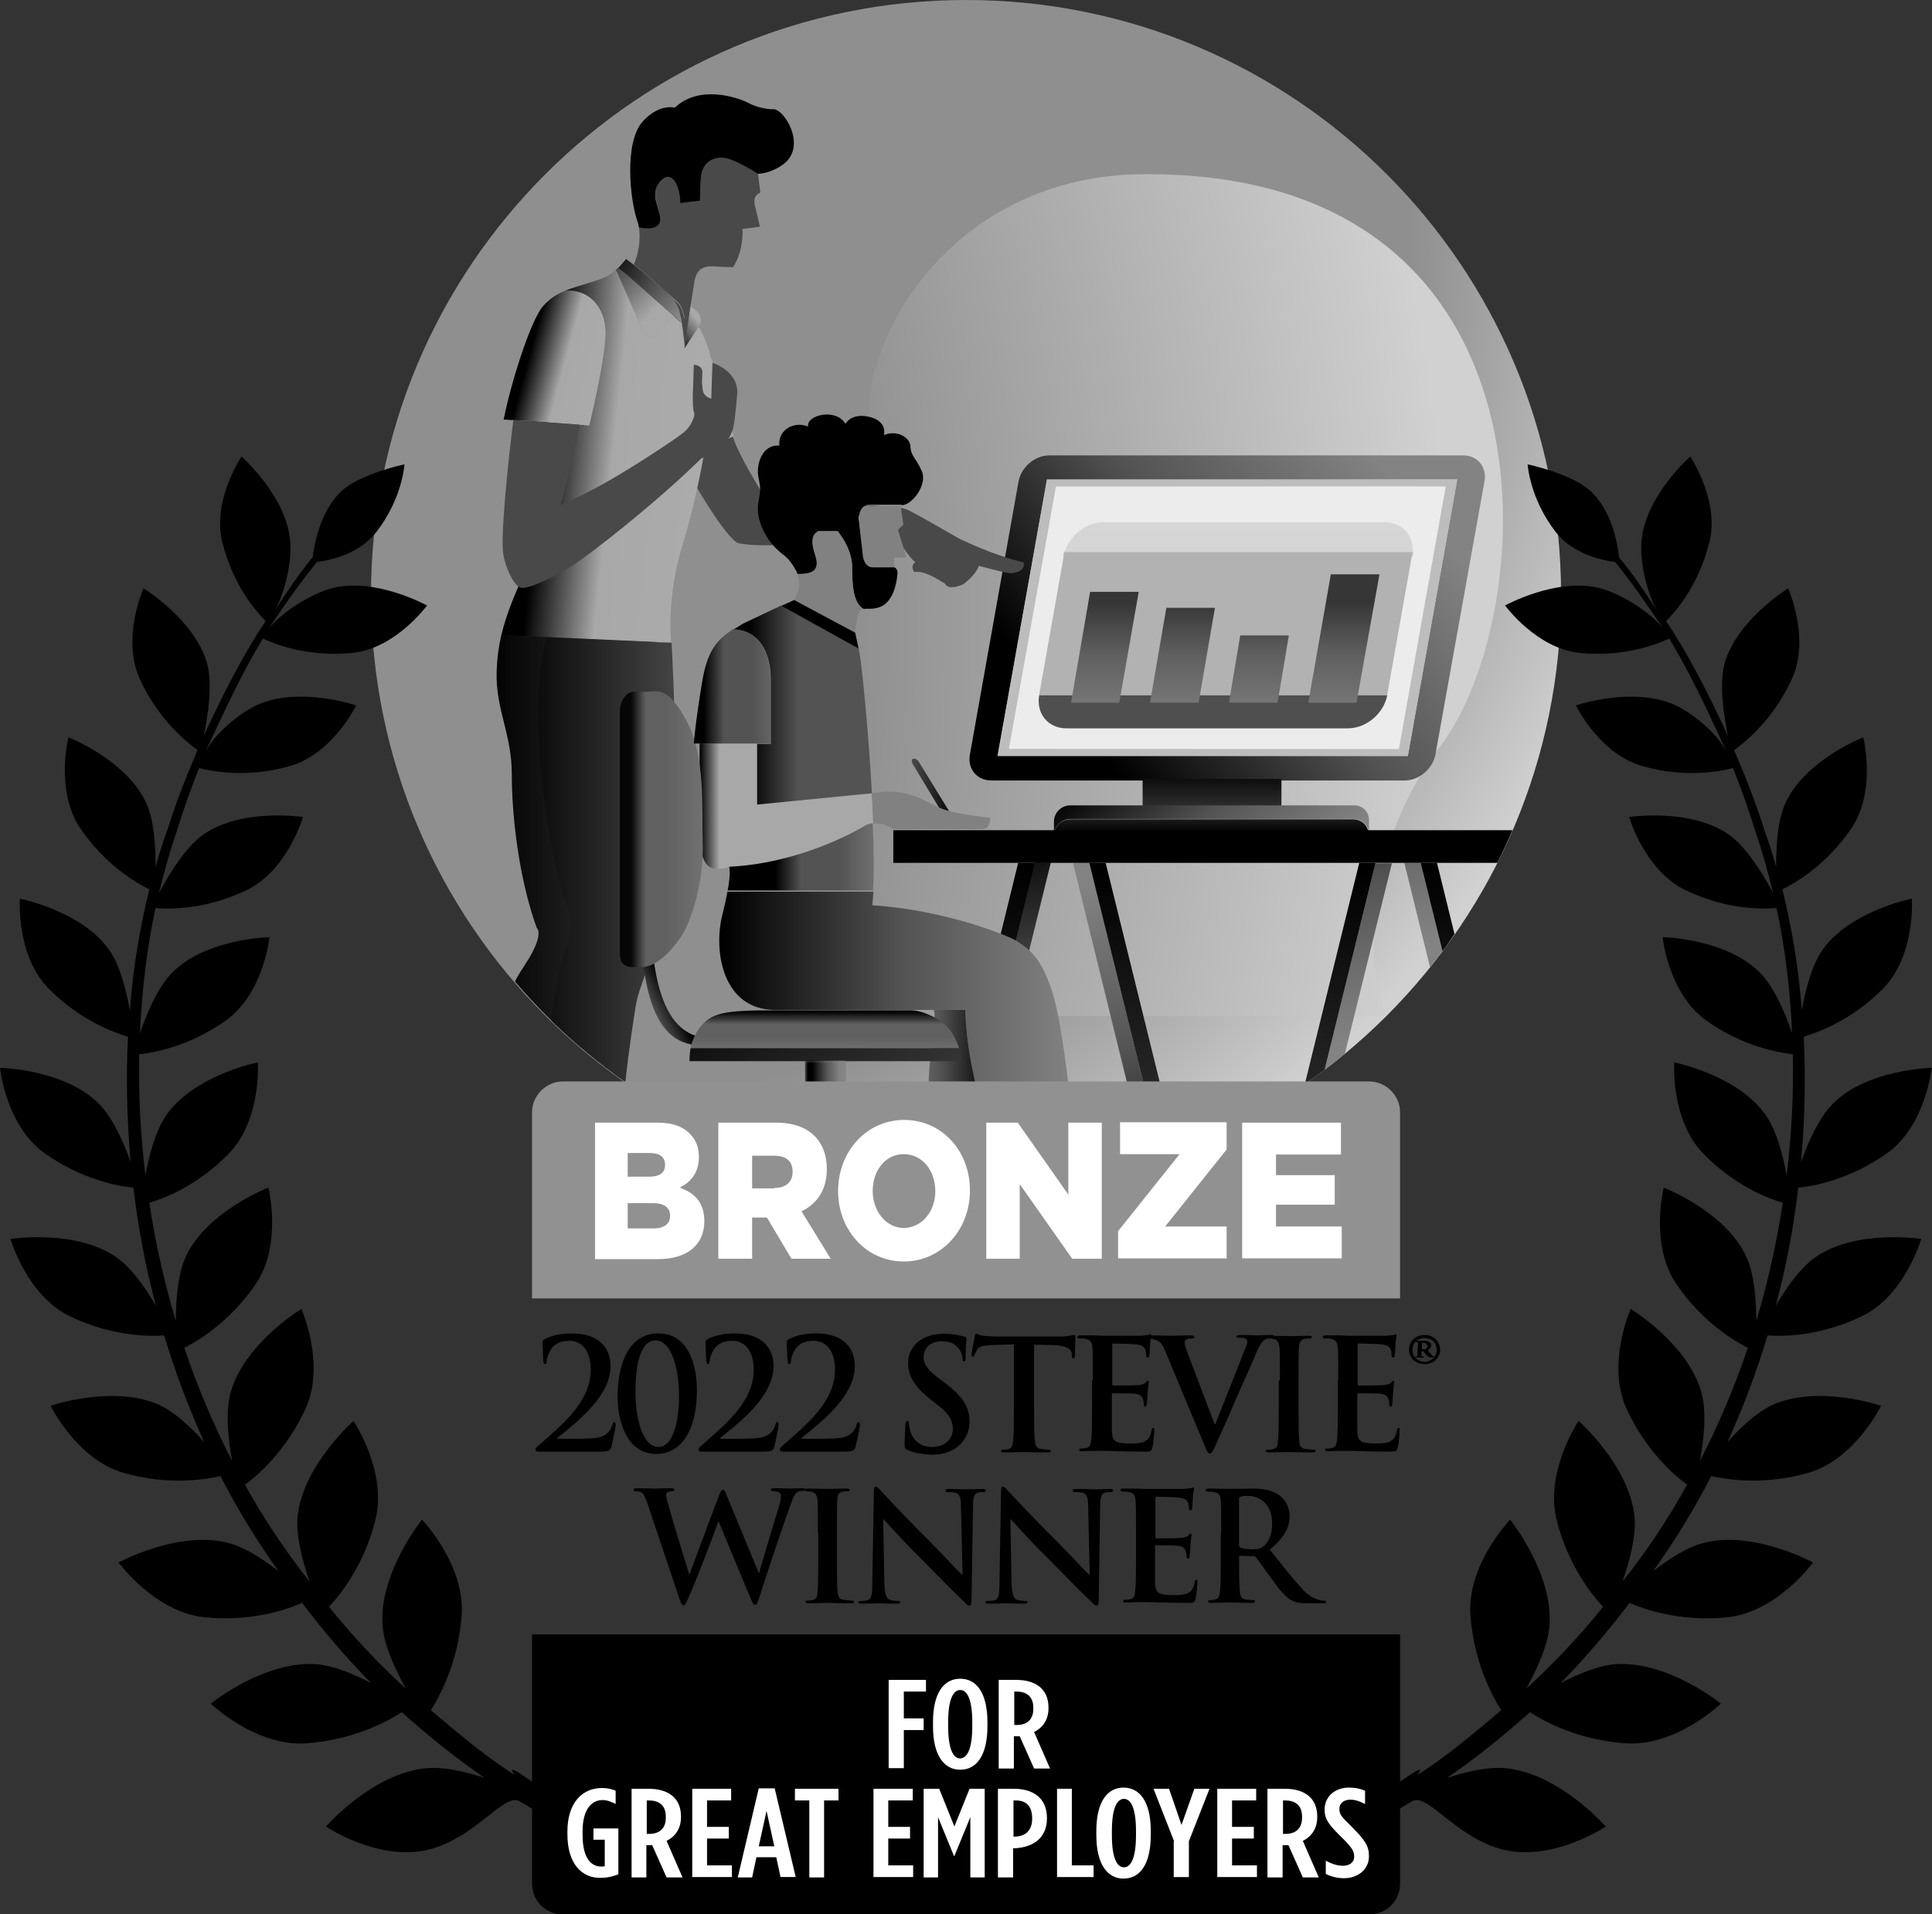 <svg width="666" height="660" viewBox="0 0 666 660" fill="none" xmlns="http://www.w3.org/2000/svg">
<rect x="0" y="0" width="666" height="660" fill="#333333" stroke="none"/>
<path d="M333.016 410.237C446.3 410.237 538.134 318.402 538.134 205.119C538.134 91.835 446.3 0 333.016 0C219.732 0 127.897 91.835 127.897 205.119C127.897 318.402 219.732 410.237 333.016 410.237Z" fill="url(#paint0_radial_12567_1030)"/>
<mask id="mask0_12567_1030" style="mask-type:luminance" maskUnits="userSpaceOnUse" x="128" y="0" width="411" height="411">
<path d="M128.3 205.386C128.3 318.536 220 410.236 333.15 410.236C446.3 410.236 538 318.536 538 205.386C538 92.235 446.3 0.535 333.15 0.535C220 0.535 128.3 92.235 128.3 205.386Z" fill="white"/>
</mask>
<g mask="url(#mask0_12567_1030)">
<path d="M257.672 224.827C298.293 203.779 300.706 177.1 299.5 144.791C298.293 112.615 331.139 60.464 393.881 60.062C540.816 58.855 531.163 211.689 496.574 257.136C474.32 286.228 467.885 325.777 477.805 350.311H226.301C213.564 328.727 204.448 304.729 199.756 279.257C211.017 260.756 233.004 237.429 257.672 224.827Z" fill="url(#paint1_radial_12567_1030)"/>
</g>
<path d="M222.547 377.797C254.454 398.309 292.394 410.24 333.15 410.24C373.906 410.24 411.846 398.309 443.753 377.797H222.547Z" fill="url(#paint2_linear_12567_1030)"/>
<path d="M360.901 165.308H502.339L485.313 260.628H343.875L360.901 165.308ZM361.706 156.996C356.745 156.996 352.053 161.018 351.114 165.978L334.356 260.092C333.418 265.052 336.77 269.074 341.73 269.074H484.24C489.201 269.074 493.893 265.052 494.831 260.092L511.724 165.978C512.662 161.018 509.31 156.996 504.35 156.996H361.706Z" fill="url(#paint3_linear_12567_1030)"/>
<mask id="mask1_12567_1030" style="mask-type:luminance" maskUnits="userSpaceOnUse" x="128" y="0" width="411" height="411">
<path d="M128.3 205.386C128.3 318.536 220 410.236 333.15 410.236C446.3 410.236 538 318.536 538 205.386C538 92.235 446.3 0.535 333.15 0.535C220 0.535 128.3 92.235 128.3 205.386Z" fill="white"/>
</mask>
<g mask="url(#mask1_12567_1030)">
<path d="M343.875 260.621H485.313L502.339 165.301H360.901L343.875 260.621ZM363.985 167.714H498.451L482.23 258.207H347.763L363.985 167.714Z" fill="#BDBDBD"/>
</g>
<mask id="mask2_12567_1030" style="mask-type:luminance" maskUnits="userSpaceOnUse" x="128" y="0" width="411" height="411">
<path d="M128.3 205.386C128.3 318.536 220 410.236 333.15 410.236C446.3 410.236 538 318.536 538 205.386C538 92.235 446.3 0.535 333.15 0.535C220 0.535 128.3 92.235 128.3 205.386Z" fill="white"/>
</mask>
<g mask="url(#mask2_12567_1030)">
<path d="M363.985 167.715L347.763 258.208H482.23L498.317 167.715H363.985Z" fill="#ECECEC"/>
</g>
<path d="M441.742 268.531H393.881V278.452H441.742V268.531Z" fill="url(#paint4_linear_12567_1030)"/>
<path d="M368.945 277.652C365.862 277.652 363.314 280.2 363.314 283.283V286.367H363.583C364.253 284.087 366.398 282.345 368.945 282.345H466.812C469.225 282.345 471.236 284.087 471.773 286.367H471.907V282.613C471.907 279.797 469.627 277.652 466.946 277.652H368.945Z" fill="url(#paint5_linear_12567_1030)"/>
<path d="M368.945 282.477C366.398 282.477 364.253 284.085 363.583 286.498H471.638C471.102 284.219 469.091 282.477 466.678 282.477H368.945Z" fill="url(#paint6_linear_12567_1030)"/>
<mask id="mask3_12567_1030" style="mask-type:luminance" maskUnits="userSpaceOnUse" x="128" y="0" width="411" height="411">
<path d="M128.3 205.386C128.3 318.536 220 410.236 333.15 410.236C446.3 410.236 538 318.536 538 205.386C538 92.235 446.3 0.535 333.15 0.535C220 0.535 128.3 92.235 128.3 205.386Z" fill="white"/>
</mask>
<g mask="url(#mask3_12567_1030)">
<path d="M486.788 191.582C486.922 191.179 486.922 190.777 486.922 190.375H367.068C366.934 190.777 366.8 191.179 366.8 191.582L366.934 190.375H486.922L486.788 191.582Z" fill="#BDBDBD"/>
</g>
<mask id="mask4_12567_1030" style="mask-type:luminance" maskUnits="userSpaceOnUse" x="128" y="0" width="411" height="411">
<path d="M128.3 205.386C128.3 318.536 220 410.236 333.15 410.236C446.3 410.236 538 318.536 538 205.386C538 92.235 446.3 0.535 333.15 0.535C220 0.535 128.3 92.235 128.3 205.386Z" fill="white"/>
</mask>
<g mask="url(#mask4_12567_1030)">
<path d="M486.922 190.375C486.922 190.777 486.922 191.179 486.788 191.582L486.922 190.375ZM486.922 190.375H367.068C366.934 190.777 366.8 191.179 366.8 191.582L366.934 190.375H486.922Z" stroke="#D2D2D2" stroke-width="0.67" stroke-miterlimit="10" stroke-linecap="round" stroke-linejoin="round"/>
</g>
<path d="M396.696 180.051H380.34C374.441 180.051 368.811 184.475 367.068 190.24H394.819H486.921C487.324 184.475 483.302 180.051 477.403 180.051H396.696Z" fill="url(#paint7_linear_12567_1030)"/>
<mask id="mask5_12567_1030" style="mask-type:luminance" maskUnits="userSpaceOnUse" x="128" y="0" width="411" height="411">
<path d="M128.3 205.386C128.3 318.536 220 410.236 333.15 410.236C446.3 410.236 538 318.536 538 205.386C538 92.235 446.3 0.535 333.15 0.535C220 0.535 128.3 92.235 128.3 205.386Z" fill="white"/>
</mask>
<g mask="url(#mask5_12567_1030)">
<path d="M478.208 239.577L481.291 222.148L486.922 190.375H394.82H366.934L361.303 222.148L358.22 239.577V239.711H478.208C478.208 239.711 478.208 239.711 478.208 239.577Z" fill="#B2B2B2"/>
</g>
<mask id="mask6_12567_1030" style="mask-type:luminance" maskUnits="userSpaceOnUse" x="128" y="0" width="411" height="411">
<path d="M128.3 205.386C128.3 318.536 220 410.236 333.15 410.236C446.3 410.236 538 318.536 538 205.386C538 92.235 446.3 0.535 333.15 0.535C220 0.535 128.3 92.235 128.3 205.386Z" fill="white"/>
</mask>
<g mask="url(#mask6_12567_1030)">
<path d="M367.605 251.103H383.96H464.667C470.968 251.103 477.001 246.008 478.208 239.707H358.22C357.147 246.008 361.303 251.103 367.605 251.103Z" fill="#4F4F4F"/>
</g>
<path d="M375.782 204.047L369.213 242.255H385.837L392.54 204.047H375.782Z" fill="url(#paint8_linear_12567_1030)"/>
<path d="M402.059 209.543L396.428 242.255H413.187L418.817 209.543H402.059Z" fill="url(#paint9_linear_12567_1030)"/>
<path d="M427.531 219.066L423.644 242.26H440.402L444.289 219.066H427.531Z" fill="url(#paint10_linear_12567_1030)"/>
<path d="M458.768 198.012L450.992 242.253H467.616L475.526 198.012H458.768Z" fill="url(#paint11_linear_12567_1030)"/>
<mask id="mask7_12567_1030" style="mask-type:luminance" maskUnits="userSpaceOnUse" x="128" y="0" width="411" height="411">
<path d="M128.3 205.386C128.3 318.536 220 410.236 333.15 410.236C446.3 410.236 538 318.536 538 205.386C538 92.235 446.3 0.535 333.15 0.535C220 0.535 128.3 92.235 128.3 205.386Z" fill="white"/>
</mask>
<g mask="url(#mask7_12567_1030)">
<path d="M352.858 193.859C349.104 193.054 341.73 190.909 330.871 185.815C330.871 185.815 316.928 177.771 313.443 176.028C309.957 174.285 307.008 175.09 294.003 173.615C281.133 172.14 262.9 170.397 262.9 170.397C261.694 167.984 254.588 156.991 252.577 150.422L235.685 159.136C235.685 161.013 237.696 163.158 238.367 164.633C240.646 169.325 251.103 186.351 254.588 187.29C266.252 189.569 288.373 185.681 294.406 184.742C300.438 183.804 308.348 184.742 311.7 189.301C314.917 193.859 315.588 193.725 315.588 193.725C313.577 195.199 315.186 197.21 315.186 197.21C318.403 196.674 322.559 199.221 325.777 201.232C325.777 201.232 326.447 203.78 331.944 201.5C331.944 201.5 336.234 198.551 337.44 195.065C337.44 195.065 346.557 197.613 348.299 197.613C350.31 197.613 353.528 196.674 352.858 193.859Z" fill="#494949"/>
</g>
<path d="M225.496 131.522C227.373 141.309 229.25 159.944 229.25 159.944L230.59 159.408L249.628 151.766L252.845 150.425C252.845 150.425 248.555 130.584 245.472 124.149C243.193 119.59 240.109 117.848 236.892 117.848C230.456 117.982 224.155 125.087 225.496 131.522Z" fill="url(#paint12_linear_12567_1030)"/>
<mask id="mask8_12567_1030" style="mask-type:luminance" maskUnits="userSpaceOnUse" x="128" y="0" width="411" height="411">
<path d="M128.3 205.386C128.3 318.536 220 410.236 333.15 410.236C446.3 410.236 538 318.536 538 205.386C538 92.235 446.3 0.535 333.15 0.535C220 0.535 128.3 92.235 128.3 205.386Z" fill="white"/>
</mask>
<g mask="url(#mask8_12567_1030)">
<path d="M232.468 109.127L233.272 108.457L232.468 109.127Z" fill="#494949"/>
</g>
<mask id="mask9_12567_1030" style="mask-type:luminance" maskUnits="userSpaceOnUse" x="128" y="0" width="411" height="411">
<path d="M128.3 205.386C128.3 318.536 220 410.236 333.15 410.236C446.3 410.236 538 318.536 538 205.386C538 92.235 446.3 0.535 333.15 0.535C220 0.535 128.3 92.235 128.3 205.386Z" fill="white"/>
</mask>
<g mask="url(#mask9_12567_1030)">
<path d="M232.468 109.127L233.272 108.323L234.479 108.993C234.21 107.653 233.942 106.58 233.674 105.91C233.138 104.837 232.199 103.497 231.529 102.424C231.395 102.29 231.395 102.29 231.261 102.156C230.993 102.022 230.859 101.754 230.591 101.486C230.457 101.352 230.188 101.218 230.054 101.084C229.786 100.95 229.652 100.681 229.384 100.547C229.25 100.413 229.116 100.279 228.848 100.145C228.58 99.877 228.312 99.743 228.177 99.475C228.043 99.341 227.909 99.207 227.775 99.073C227.507 98.805 227.239 98.536 226.837 98.268C226.703 98.134 226.569 98 226.435 98C226.032 97.598 225.63 97.33 225.228 96.928C225.094 96.793 224.96 96.793 224.96 96.659C224.692 96.391 224.424 96.257 224.156 95.989C224.021 95.855 223.753 95.721 223.619 95.453C223.351 95.319 223.217 95.051 222.949 94.917C222.815 94.782 222.681 94.648 222.413 94.514C222.279 94.38 222.011 94.246 221.876 94.112C221.742 93.978 221.608 93.844 221.474 93.71C221.34 93.576 221.072 93.442 220.938 93.308C220.67 93.174 220.536 92.906 220.268 92.772C220.134 92.638 219.865 92.369 219.731 92.235C219.597 92.101 219.329 91.967 219.195 91.833C219.061 91.833 219.061 91.699 218.927 91.699C218.659 91.431 218.525 91.297 218.525 91.297C217.989 92.772 217.318 93.978 216.648 95.185L232.468 109.127Z" fill="#494949"/>
</g>
<mask id="mask10_12567_1030" style="mask-type:luminance" maskUnits="userSpaceOnUse" x="128" y="0" width="411" height="411">
<path d="M128.3 205.386C128.3 318.536 220 410.236 333.15 410.236C446.3 410.236 538 318.536 538 205.386C538 92.235 446.3 0.535 333.15 0.535C220 0.535 128.3 92.235 128.3 205.386Z" fill="white"/>
</mask>
<g mask="url(#mask10_12567_1030)">
<path d="M220.938 93.309C221.072 93.443 221.34 93.577 221.475 93.711C221.206 93.711 221.072 93.443 220.938 93.309Z" fill="#494949"/>
</g>
<mask id="mask11_12567_1030" style="mask-type:luminance" maskUnits="userSpaceOnUse" x="128" y="0" width="411" height="411">
<path d="M128.3 205.386C128.3 318.536 220 410.236 333.15 410.236C446.3 410.236 538 318.536 538 205.386C538 92.235 446.3 0.535 333.15 0.535C220 0.535 128.3 92.235 128.3 205.386Z" fill="white"/>
</mask>
<g mask="url(#mask11_12567_1030)">
<path d="M229.384 100.684C229.652 100.818 229.786 101.086 230.054 101.22C229.786 101.086 229.518 100.818 229.384 100.684Z" fill="#494949"/>
</g>
<mask id="mask12_12567_1030" style="mask-type:luminance" maskUnits="userSpaceOnUse" x="128" y="0" width="411" height="411">
<path d="M128.3 205.386C128.3 318.536 220 410.236 333.15 410.236C446.3 410.236 538 318.536 538 205.386C538 92.235 446.3 0.535 333.15 0.535C220 0.535 128.3 92.235 128.3 205.386Z" fill="white"/>
</mask>
<g mask="url(#mask12_12567_1030)">
<path d="M230.457 101.621C230.725 101.889 230.859 102.023 231.127 102.291C230.993 102.023 230.725 101.889 230.457 101.621Z" fill="#494949"/>
</g>
<mask id="mask13_12567_1030" style="mask-type:luminance" maskUnits="userSpaceOnUse" x="128" y="0" width="411" height="411">
<path d="M128.3 205.386C128.3 318.536 220 410.236 333.15 410.236C446.3 410.236 538 318.536 538 205.386C538 92.235 446.3 0.535 333.15 0.535C220 0.535 128.3 92.235 128.3 205.386Z" fill="white"/>
</mask>
<g mask="url(#mask13_12567_1030)">
<path d="M219.731 92.371C219.866 92.505 220.134 92.639 220.268 92.907C220 92.639 219.866 92.505 219.731 92.371Z" fill="#494949"/>
</g>
<mask id="mask14_12567_1030" style="mask-type:luminance" maskUnits="userSpaceOnUse" x="128" y="0" width="411" height="411">
<path d="M128.3 205.386C128.3 318.536 220 410.236 333.15 410.236C446.3 410.236 538 318.536 538 205.386C538 92.235 446.3 0.535 333.15 0.535C220 0.535 128.3 92.235 128.3 205.386Z" fill="white"/>
</mask>
<g mask="url(#mask14_12567_1030)">
<path d="M228.177 99.609C228.446 99.877 228.714 100.012 228.848 100.28C228.58 100.012 228.312 99.743 228.177 99.609Z" fill="#494949"/>
</g>
<mask id="mask15_12567_1030" style="mask-type:luminance" maskUnits="userSpaceOnUse" x="128" y="0" width="411" height="411">
<path d="M128.3 205.386C128.3 318.536 220 410.236 333.15 410.236C446.3 410.236 538 318.536 538 205.386C538 92.235 446.3 0.535 333.15 0.535C220 0.535 128.3 92.235 128.3 205.386Z" fill="white"/>
</mask>
<g mask="url(#mask15_12567_1030)">
<path d="M222.949 95.051C223.217 95.185 223.351 95.453 223.62 95.587C223.351 95.453 223.083 95.319 222.949 95.051Z" fill="#494949"/>
</g>
<path d="M202.303 97.734C199.354 98.672 196.94 99.343 194.661 100.281C203.644 99.745 209.006 106.716 208.738 115.565C208.336 125.351 203.107 146.667 203.107 146.667L183.132 145.193L185.009 150.153C187.69 159.672 191.042 175.357 181.925 195.065C177.635 204.315 174.552 211.555 172.809 219.062L188.092 219.733L226.435 221.475H231.395C231.395 221.475 229.384 206.46 235.685 186.485C241.852 166.509 246.41 137.015 245.74 128.033C245.07 119.05 240.779 112.615 240.779 112.615L235.953 119.989C235.953 119.989 235.551 115.162 234.881 111.14L232.467 109.129L226.703 114.76C225.094 117.441 223.217 117.441 221.474 113.688L212.492 93.444L212.224 93.176C209.677 95.455 206.861 96.393 202.303 97.734Z" fill="url(#paint13_linear_12567_1030)"/>
<mask id="mask16_12567_1030" style="mask-type:luminance" maskUnits="userSpaceOnUse" x="128" y="0" width="411" height="411">
<path d="M128.3 205.386C128.3 318.536 220 410.236 333.15 410.236C446.3 410.236 538 318.536 538 205.386C538 92.235 446.3 0.535 333.15 0.535C220 0.535 128.3 92.235 128.3 205.386Z" fill="white"/>
</mask>
<g mask="url(#mask16_12567_1030)">
<path d="M233.272 108.457L232.468 109.261L234.881 111.272C234.747 110.468 234.613 109.798 234.478 109.127L233.272 108.457Z" fill="#494949"/>
</g>
<mask id="mask17_12567_1030" style="mask-type:luminance" maskUnits="userSpaceOnUse" x="128" y="0" width="411" height="411">
<path d="M128.3 205.386C128.3 318.536 220 410.236 333.15 410.236C446.3 410.236 538 318.536 538 205.386C538 92.235 446.3 0.535 333.15 0.535C220 0.535 128.3 92.235 128.3 205.386Z" fill="white"/>
</mask>
<g mask="url(#mask17_12567_1030)">
<path d="M237.562 110.874L237.696 111.008C237.696 108.863 237.83 106.718 237.964 105.512L237.16 110.74L237.562 110.874Z" fill="#494949"/>
</g>
<path d="M237.16 110.606L235.953 120.125L240.779 112.751C240.779 112.751 243.461 109.266 239.037 106.316L237.964 105.512L237.16 110.606Z" fill="url(#paint14_linear_12567_1030)"/>
<mask id="mask18_12567_1030" style="mask-type:luminance" maskUnits="userSpaceOnUse" x="128" y="0" width="411" height="411">
<path d="M128.3 205.386C128.3 318.536 220 410.236 333.15 410.236C446.3 410.236 538 318.536 538 205.386C538 92.235 446.3 0.535 333.15 0.535C220 0.535 128.3 92.235 128.3 205.386Z" fill="white"/>
</mask>
<g mask="url(#mask18_12567_1030)">
<path d="M237.696 110.874H237.562L237.16 110.605L237.696 110.874Z" fill="#494949"/>
</g>
<mask id="mask19_12567_1030" style="mask-type:luminance" maskUnits="userSpaceOnUse" x="237" y="110" width="1" height="1">
<path d="M237.562 110.874H237.696L237.16 110.605L237.562 110.874Z" fill="white"/>
</mask>
<g mask="url(#mask19_12567_1030)">
<path d="M237.696 110.605H237.16V110.874H237.696V110.605Z" fill="url(#paint15_linear_12567_1030)"/>
</g>
<mask id="mask20_12567_1030" style="mask-type:luminance" maskUnits="userSpaceOnUse" x="128" y="0" width="411" height="411">
<path d="M128.3 205.386C128.3 318.536 220 410.236 333.15 410.236C446.3 410.236 538 318.536 538 205.386C538 92.235 446.3 0.535 333.15 0.535C220 0.535 128.3 92.235 128.3 205.386Z" fill="white"/>
</mask>
<g mask="url(#mask20_12567_1030)">
<path d="M235.953 109.933L234.479 109.129L235.953 109.933Z" fill="#494949"/>
</g>
<mask id="mask21_12567_1030" style="mask-type:luminance" maskUnits="userSpaceOnUse" x="128" y="0" width="411" height="411">
<path d="M128.3 205.386C128.3 318.536 220 410.236 333.15 410.236C446.3 410.236 538 318.536 538 205.386C538 92.235 446.3 0.535 333.15 0.535C220 0.535 128.3 92.235 128.3 205.386Z" fill="white"/>
</mask>
<g mask="url(#mask21_12567_1030)">
<path d="M222.413 94.648C222.547 94.782 222.681 94.917 222.949 95.051C222.815 94.917 222.547 94.782 222.413 94.648Z" fill="#494949"/>
</g>
<mask id="mask22_12567_1030" style="mask-type:luminance" maskUnits="userSpaceOnUse" x="128" y="0" width="411" height="411">
<path d="M128.3 205.386C128.3 318.536 220 410.236 333.15 410.236C446.3 410.236 538 318.536 538 205.386C538 92.235 446.3 0.535 333.15 0.535C220 0.535 128.3 92.235 128.3 205.386Z" fill="white"/>
</mask>
<g mask="url(#mask22_12567_1030)">
<path d="M220.268 92.773C220.536 92.907 220.67 93.176 220.938 93.31C220.67 93.176 220.402 92.907 220.268 92.773Z" fill="#494949"/>
</g>
<mask id="mask23_12567_1030" style="mask-type:luminance" maskUnits="userSpaceOnUse" x="128" y="0" width="411" height="411">
<path d="M128.3 205.386C128.3 318.536 220 410.236 333.15 410.236C446.3 410.236 538 318.536 538 205.386C538 92.235 446.3 0.535 333.15 0.535C220 0.535 128.3 92.235 128.3 205.386Z" fill="white"/>
</mask>
<g mask="url(#mask23_12567_1030)">
<path d="M223.619 95.586C223.753 95.72 224.022 95.854 224.156 96.122C223.888 95.988 223.753 95.854 223.619 95.586Z" fill="#494949"/>
</g>
<mask id="mask24_12567_1030" style="mask-type:luminance" maskUnits="userSpaceOnUse" x="128" y="0" width="411" height="411">
<path d="M128.3 205.386C128.3 318.536 220 410.236 333.15 410.236C446.3 410.236 538 318.536 538 205.386C538 92.235 446.3 0.535 333.15 0.535C220 0.535 128.3 92.235 128.3 205.386Z" fill="white"/>
</mask>
<g mask="url(#mask24_12567_1030)">
<path d="M229.92 101.223C230.054 101.357 230.323 101.491 230.457 101.625C230.323 101.491 230.189 101.357 229.92 101.223Z" fill="#494949"/>
</g>
<mask id="mask25_12567_1030" style="mask-type:luminance" maskUnits="userSpaceOnUse" x="128" y="0" width="411" height="411">
<path d="M128.3 205.386C128.3 318.536 220 410.236 333.15 410.236C446.3 410.236 538 318.536 538 205.386C538 92.235 446.3 0.535 333.15 0.535C220 0.535 128.3 92.235 128.3 205.386Z" fill="white"/>
</mask>
<g mask="url(#mask25_12567_1030)">
<path d="M218.927 91.699C218.927 91.699 219.061 91.833 219.195 91.833C219.061 91.833 219.061 91.699 218.927 91.699Z" fill="#494949"/>
</g>
<mask id="mask26_12567_1030" style="mask-type:luminance" maskUnits="userSpaceOnUse" x="128" y="0" width="411" height="411">
<path d="M128.3 205.386C128.3 318.536 220 410.236 333.15 410.236C446.3 410.236 538 318.536 538 205.386C538 92.235 446.3 0.535 333.15 0.535C220 0.535 128.3 92.235 128.3 205.386Z" fill="white"/>
</mask>
<g mask="url(#mask26_12567_1030)">
<path d="M233.674 106.043C233.942 106.579 234.21 107.786 234.479 109.126L235.953 109.931C235.417 107.518 234.613 105.507 233.808 104.702C233.272 104.166 232.334 103.362 231.127 102.289C231.261 102.423 231.261 102.423 231.395 102.557C232.199 103.63 233.138 104.97 233.674 106.043Z" fill="#494949"/>
</g>
<mask id="mask27_12567_1030" style="mask-type:luminance" maskUnits="userSpaceOnUse" x="128" y="0" width="411" height="411">
<path d="M128.3 205.386C128.3 318.536 220 410.236 333.15 410.236C446.3 410.236 538 318.536 538 205.386C538 92.235 446.3 0.535 333.15 0.535C220 0.535 128.3 92.235 128.3 205.386Z" fill="white"/>
</mask>
<g mask="url(#mask27_12567_1030)">
<path d="M224.96 96.797C225.094 96.931 225.228 96.931 225.228 97.065C225.094 96.931 224.96 96.931 224.96 96.797Z" fill="#494949"/>
</g>
<mask id="mask28_12567_1030" style="mask-type:luminance" maskUnits="userSpaceOnUse" x="128" y="0" width="411" height="411">
<path d="M128.3 205.386C128.3 318.536 220 410.236 333.15 410.236C446.3 410.236 538 318.536 538 205.386C538 92.235 446.3 0.535 333.15 0.535C220 0.535 128.3 92.235 128.3 205.386Z" fill="white"/>
</mask>
<g mask="url(#mask28_12567_1030)">
<path d="M226.435 98.137C226.569 98.271 226.703 98.271 226.837 98.405C226.703 98.405 226.569 98.271 226.435 98.137Z" fill="#494949"/>
</g>
<mask id="mask29_12567_1030" style="mask-type:luminance" maskUnits="userSpaceOnUse" x="128" y="0" width="411" height="411">
<path d="M128.3 205.386C128.3 318.536 220 410.236 333.15 410.236C446.3 410.236 538 318.536 538 205.386C538 92.235 446.3 0.535 333.15 0.535C220 0.535 128.3 92.235 128.3 205.386Z" fill="white"/>
</mask>
<g mask="url(#mask29_12567_1030)">
<path d="M260.219 70.788C259.951 69.18 259.683 67.571 262.096 66.364L261.291 59.795C261.291 59.795 253.65 54.835 249.762 54.298C245.874 53.762 241.852 55.773 241.584 61.404C241.316 66.364 241.316 69.045 241.316 69.045L234.479 69.85C234.479 64.085 231.261 57.248 227.105 63.013C224.156 67.168 227.641 71.995 227.641 75.346C227.641 78.564 224.022 79.234 220.268 78.296C220.938 83.122 220 87.546 218.525 91.166C218.525 91.166 218.659 91.3 218.927 91.568C219.061 91.568 219.061 91.702 219.195 91.702C219.329 91.836 219.463 91.97 219.731 92.105C219.866 92.239 220.134 92.373 220.268 92.641C220.536 92.775 220.67 93.043 220.938 93.177C221.072 93.311 221.34 93.445 221.474 93.579C221.608 93.713 221.742 93.847 221.877 93.981C222.011 94.115 222.279 94.249 222.413 94.384C222.547 94.518 222.681 94.652 222.949 94.786C223.217 94.92 223.351 95.188 223.619 95.322C223.753 95.456 224.022 95.59 224.156 95.858C224.424 96.126 224.692 96.26 224.96 96.529C225.094 96.663 225.228 96.663 225.228 96.797C225.63 97.199 226.032 97.467 226.435 97.869C226.569 98.003 226.703 98.003 226.837 98.137C227.105 98.406 227.373 98.674 227.775 98.942C227.909 99.076 228.043 99.21 228.178 99.344C228.446 99.612 228.714 99.746 228.848 100.014C228.982 100.148 229.116 100.282 229.384 100.416C229.652 100.551 229.786 100.819 230.054 100.953C230.188 101.087 230.457 101.221 230.591 101.355C230.859 101.623 230.993 101.757 231.261 102.025C232.468 103.098 233.406 103.902 233.942 104.438C234.747 105.243 235.551 107.254 236.087 109.667L234.613 108.863C234.747 109.533 234.881 110.203 235.015 111.008C235.685 115.029 236.087 119.856 236.087 119.856L237.294 110.337L238.098 105.109L239.305 97.601C239.841 93.445 241.718 91.568 246.142 91.836C250.566 92.105 252.711 92.105 252.711 92.105C256.599 86.072 255.929 78.966 255.929 78.966L261.962 78.162L260.219 70.788Z" fill="#494949"/>
</g>
<mask id="mask30_12567_1030" style="mask-type:luminance" maskUnits="userSpaceOnUse" x="128" y="0" width="411" height="411">
<path d="M128.3 205.386C128.3 318.536 220 410.236 333.15 410.236C446.3 410.236 538 318.536 538 205.386C538 92.235 446.3 0.535 333.15 0.535C220 0.535 128.3 92.235 128.3 205.386Z" fill="white"/>
</mask>
<g mask="url(#mask30_12567_1030)">
<path d="M266.252 37.672C266.252 37.672 262.096 37.672 258.074 35.527C253.918 33.382 240.914 29.226 232.602 37.136C232.602 37.136 227.373 35.527 221.608 41.828C215.039 48.934 217.184 69.178 219.731 76.283C220 76.953 220.134 77.758 220.268 78.428C224.156 79.232 227.641 78.696 227.641 75.479C227.641 72.261 224.021 67.301 227.105 63.145C231.395 57.38 234.479 64.217 234.479 69.982L241.316 69.178C241.316 69.178 241.316 66.496 241.584 61.536C241.852 55.905 246.008 53.894 249.762 54.431C253.65 54.967 261.291 59.927 261.291 59.927C261.291 59.927 265.716 59.927 270.274 56.441C278.318 50.14 270.006 36.868 266.252 37.672Z" fill="black"/>
</g>
<path d="M171.2 231.532C170.798 244.536 176.429 252.982 176.429 266.925C176.429 280.867 178.708 302.318 185.009 319.88C185.009 319.88 187.958 321.891 181.121 332.348C179.914 334.225 178.574 336.236 177.501 338.381C184.607 346.693 192.248 354.335 200.426 361.306C204.314 350.313 208.336 340.124 210.883 336.772C215.441 330.739 216.38 322.83 217.05 316.26C217.721 309.825 226.435 221.343 226.435 221.343L188.092 219.6L172.809 218.93C171.871 223.086 171.334 227.108 171.2 231.532Z" fill="url(#paint16_linear_12567_1030)"/>
<path d="M194.662 100.279C191.846 101.485 189.433 102.96 187.02 105.775C182.864 110.736 176.161 131.784 173.614 144.654L183.132 145.19L203.108 146.665C203.108 146.665 208.336 125.349 208.738 115.562C209.007 106.982 204.046 100.145 195.734 100.145C195.332 100.145 195.064 100.145 194.662 100.279Z" fill="url(#paint17_linear_12567_1030)"/>
<mask id="mask31_12567_1030" style="mask-type:luminance" maskUnits="userSpaceOnUse" x="128" y="0" width="411" height="411">
<path d="M128.3 205.386C128.3 318.536 220 410.236 333.15 410.236C446.3 410.236 538 318.536 538 205.386C538 92.235 446.3 0.535 333.15 0.535C220 0.535 128.3 92.235 128.3 205.386Z" fill="white"/>
</mask>
<g mask="url(#mask31_12567_1030)">
<path d="M176.965 144.79C174.954 160.475 172.541 185.277 173.479 190.908C174.418 196.538 177.233 201.767 179.378 202.571C181.657 203.376 189.567 199.622 196.538 195.466C203.376 191.31 226.971 172.675 241.718 158.062C250.834 154.308 252.443 149.482 252.98 146.398C253.516 143.449 254.186 135.137 254.186 135.137C254.052 127.629 245.606 125.082 245.606 125.082L245.338 132.59L245.204 137.416C245.204 137.416 242.657 137.014 242.254 134.467L241.986 131.785L242.12 128.568C242.254 125.752 239.171 125.752 239.171 125.752L238.903 133.796C238.635 139.829 239.037 141.706 239.305 142.376C239.707 143.181 238.366 146.935 235.685 149.08C233.004 151.359 214.369 163.693 204.046 168.921C198.952 171.602 193.187 174.15 193.187 174.15C193.187 174.15 198.683 154.844 199.756 146.398L176.965 144.79Z" fill="#494949"/>
</g>
<path d="M195.466 312.372C198.147 318.136 196.002 324.437 196.002 324.437C193.589 330.202 191.176 340.659 190.103 351.921C198.013 359.562 206.459 366.668 215.575 373.103C216.916 360.635 218.525 350.848 219.061 347.362C220.268 339.184 224.826 333.286 224.29 324.571C224.29 324.571 225.362 306.607 229.652 281.939C233.942 257.271 232.199 238.368 231.529 221.61L188.226 219.867C180.048 254.724 192.784 306.607 195.466 312.372Z" fill="url(#paint18_linear_12567_1030)"/>
<path d="M356.611 297.49L328.86 410.104C330.2 410.104 331.675 410.104 333.016 410.104C333.552 410.104 333.954 410.104 334.49 410.104L362.242 297.355H356.611V297.49Z" fill="url(#paint19_linear_12567_1030)"/>
<path d="M350.981 297.496L323.363 409.976C325.24 410.11 327.117 410.11 328.994 410.11L356.745 297.496H350.981Z" fill="url(#paint20_linear_12567_1030)"/>
<path d="M369.883 297.496L395.221 400.592C396.964 400.055 398.707 399.519 400.45 398.849L375.514 297.496H369.883Z" fill="url(#paint21_linear_12567_1030)"/>
<path d="M375.514 297.496L400.45 398.849C402.193 398.178 403.936 397.642 405.679 396.972L381.145 297.496H375.514Z" fill="url(#paint22_linear_12567_1030)"/>
<path d="M474.185 297.496L456.623 368.818C459.036 367.075 461.315 365.199 463.594 363.322L479.816 297.63H474.185V297.496Z" fill="url(#paint23_linear_12567_1030)"/>
<path d="M468.555 297.496L449.786 373.779C452.065 372.17 454.344 370.561 456.623 368.818L474.186 297.496H468.555Z" fill="url(#paint24_linear_12567_1030)"/>
<path d="M484.106 297.496L492.955 333.425C494.429 331.548 495.904 329.806 497.245 327.929L489.737 297.496H484.106Z" fill="url(#paint25_linear_12567_1030)"/>
<path d="M489.737 297.496L497.245 327.929C498.719 326.052 500.06 324.041 501.401 322.03L495.368 297.496H489.737Z" fill="url(#paint26_linear_12567_1030)"/>
<path d="M307.946 286.227V297.488H357.818H369.079H466.008H477.269H516.148C518.025 293.734 519.768 289.98 521.376 286.227H307.946Z" fill="url(#paint27_linear_12567_1030)"/>
<path d="M315.051 264.113L323.631 278.324L326.983 283.15C328.189 285.027 329.798 285.564 329.798 285.564C329.798 285.564 330.2 284.491 328.994 282.614L316.794 262.773C316.258 261.968 315.722 261.566 315.185 261.566C314.247 261.432 313.845 262.504 315.051 264.113Z" fill="url(#paint28_linear_12567_1030)"/>
<mask id="mask32_12567_1030" style="mask-type:luminance" maskUnits="userSpaceOnUse" x="128" y="0" width="411" height="411">
<path d="M128.3 205.386C128.3 318.536 220 410.236 333.15 410.236C446.3 410.236 538 318.536 538 205.386C538 92.235 446.3 0.535 333.15 0.535C220 0.535 128.3 92.235 128.3 205.386Z" fill="white"/>
</mask>
<g mask="url(#mask32_12567_1030)">
<path d="M299.768 174.285C296.953 174.285 296.55 176.028 295.88 178.575L297.355 190.909C297.355 192.384 298.025 195.869 300.841 195.869H308.214V192.25H312.504L309.555 182.731L311.432 180.854L310.493 174.553C310.761 174.553 311.029 174.553 311.298 174.553L310.493 174.419H299.768V174.285Z" fill="#818181"/>
</g>
<mask id="mask33_12567_1030" style="mask-type:luminance" maskUnits="userSpaceOnUse" x="128" y="0" width="411" height="411">
<path d="M128.3 205.386C128.3 318.536 220 410.236 333.15 410.236C446.3 410.236 538 318.536 538 205.386C538 92.235 446.3 0.535 333.15 0.535C220 0.535 128.3 92.235 128.3 205.386Z" fill="white"/>
</mask>
<g mask="url(#mask33_12567_1030)">
<path d="M280.999 191.176C278.854 184.875 280.999 183.802 282.072 182.998H288.775C288.775 182.998 293.735 189.031 293.735 195.332C293.735 201.633 294.137 206.995 296.953 209.408C297.221 209.542 297.489 209.811 297.757 209.945C299.232 209.676 301.377 210.347 304.192 208.872C308.75 206.325 309.287 198.549 309.287 198.549C309.823 196.136 308.348 195.6 308.348 195.6H300.841C298.025 195.6 297.355 192.114 297.355 190.639L295.88 178.305C296.551 175.892 296.953 174.015 299.768 174.015H310.493L311.298 174.149C315.051 173.479 319.744 166.642 317.733 162.352C315.722 157.794 313.979 157.257 313.845 153.906C313.711 150.554 308.75 148.141 304.728 150.018C304.728 150.018 306.069 145.192 299.634 143.717C293.333 142.242 291.456 146.13 291.456 146.13C288.104 140.499 277.782 143.181 278.586 147.068C273.76 145.057 268.129 148.141 268.665 153.638C262.632 153.101 260.621 160.341 261.426 164.363C262.23 168.251 262.23 168.921 261.426 173.211C260.621 177.501 262.498 182.596 265.179 186.349C268.799 191.176 270.542 190.907 272.687 193.991C273.491 195.063 274.296 196.404 274.966 197.879C279.122 197.879 283.144 197.343 280.999 191.176Z" fill="black"/>
</g>
<mask id="mask34_12567_1030" style="mask-type:luminance" maskUnits="userSpaceOnUse" x="128" y="0" width="411" height="411">
<path d="M128.3 205.386C128.3 318.536 220 410.236 333.15 410.236C446.3 410.236 538 318.536 538 205.386C538 92.235 446.3 0.535 333.15 0.535C220 0.535 128.3 92.235 128.3 205.386Z" fill="white"/>
</mask>
<g mask="url(#mask34_12567_1030)">
<path d="M295.612 212.493C296.014 210.75 296.684 210.214 297.757 210.08C297.489 209.946 297.221 209.678 296.952 209.544C294.137 207.13 293.735 201.768 293.735 195.467C293.735 189.166 288.775 183.133 288.775 183.133H282.071C280.999 183.803 278.854 184.876 280.999 191.311C283.01 197.478 279.122 198.014 274.698 198.014C275.77 200.427 275.904 203.377 273.625 206.862L294.673 218.124L295.612 212.493Z" fill="#818181"/>
</g>
<path d="M269.335 208.878L269.871 209.28L296.014 223.759C294.807 218.129 294.807 218.129 294.807 218.129L273.759 206.867L269.335 208.878Z" fill="url(#paint29_linear_12567_1030)"/>
<mask id="mask35_12567_1030" style="mask-type:luminance" maskUnits="userSpaceOnUse" x="128" y="0" width="411" height="411">
<path d="M128.3 205.386C128.3 318.536 220 410.236 333.15 410.236C446.3 410.236 538 318.536 538 205.386C538 92.235 446.3 0.535 333.15 0.535C220 0.535 128.3 92.235 128.3 205.386Z" fill="white"/>
</mask>
<g mask="url(#mask35_12567_1030)">
<path d="M307.946 285.828H338.915C341.73 285.426 341.328 281.94 341.328 281.94C337.842 281.538 328.055 280.465 323.497 278.32C318.939 276.175 313.04 272.019 303.254 273.092L300.438 273.36C300.572 276.98 300.84 280.465 300.974 283.951C304.728 283.549 307.946 285.828 307.946 285.828Z" fill="#818181"/>
</g>
<path d="M241.182 256.466C241.182 256.466 241.182 273.626 241.047 284.486C240.913 295.345 243.058 299.233 246.544 299.501C249.896 299.635 251.37 298.965 251.37 298.965C278.049 297.624 298.695 284.486 298.695 284.486C299.5 284.217 300.17 284.083 300.974 283.949C300.84 280.464 300.706 276.978 300.438 273.358L260.889 277.246V256.332H241.182V256.466Z" fill="url(#paint30_linear_12567_1030)"/>
<path d="M298.695 284.349C298.695 284.349 278.049 297.487 251.37 298.828C251.37 298.828 252.041 300.705 250.834 307.006H300.974C301.377 300.973 301.242 292.661 300.84 283.812C300.17 283.947 299.5 284.081 298.695 284.349Z" fill="url(#paint31_linear_12567_1030)"/>
<path d="M321.889 348.164C323.631 352.454 316.66 374.173 322.291 394.953C323.765 400.583 325.374 405.544 326.849 410.102C328.86 410.102 331.005 410.236 333.15 410.236C338.647 410.236 344.009 409.968 349.372 409.566C349.372 408.761 349.506 407.957 349.506 407.286C347.227 401.79 344.948 397.098 343.339 394.014C338.647 385.3 333.15 364.118 332.882 348.164H321.889Z" fill="url(#paint32_linear_12567_1030)"/>
<path d="M250.834 307.148C250.432 309.293 249.896 311.841 249.091 315.058C245.74 327.794 249.091 348.172 267.19 348.172H321.888H332.748C333.016 364.126 338.512 385.308 343.205 394.022C344.813 396.972 347.092 401.798 349.372 407.295C349.64 407.965 350.042 408.769 350.31 409.574C357.952 408.903 365.325 407.965 372.699 406.49C372.565 405.552 372.431 404.747 372.297 403.943C369.615 388.928 367.336 358.495 363.314 344.016C359.292 329.537 354.064 326.99 351.114 324.845C348.165 322.566 325.106 313.584 300.706 312.109C300.84 310.768 300.974 309.159 301.108 307.417H250.834V307.148Z" fill="url(#paint33_linear_12567_1030)"/>
<path d="M238.098 361.305C237.562 363.852 237.696 365.863 237.696 365.863H331.541C331.541 365.863 331.541 364.254 330.603 361.305H238.098Z" fill="url(#paint34_linear_12567_1030)"/>
<path d="M267.19 348.305C249.091 348.305 245.204 349.243 241.182 354.338C240.511 355.142 239.975 356.08 239.573 357.019C239.037 358.091 238.634 359.164 238.366 360.102C238.232 360.505 238.098 360.907 238.098 361.309H330.603C330.2 360.102 329.53 358.494 328.592 356.751C325.374 351.12 317.598 348.305 314.113 348.305H267.19Z" fill="url(#paint35_linear_12567_1030)"/>
<path d="M221.877 333.285C223.754 347.764 228.312 358.221 238.367 360.098C238.635 359.159 239.037 358.087 239.573 357.014C231.395 354.199 227.373 344.68 225.496 332.078C224.29 332.748 223.083 333.151 221.877 333.285Z" fill="url(#paint36_linear_12567_1030)"/>
<path d="M222.413 238.504H218.391C215.441 238.504 213.698 242.526 213.698 244.939V328.863C213.698 334.36 218.391 333.421 220.938 333.421C221.206 333.421 221.608 333.421 221.876 333.421C223.083 333.287 224.29 332.751 225.496 332.215C229.25 330.204 232.736 326.048 235.015 322.562C238.232 317.602 242.656 304.061 242.254 291.057C241.852 278.053 243.327 260.624 236.489 248.156C231.797 239.71 228.848 238.37 226.166 238.37C224.826 238.236 223.619 238.504 222.413 238.504Z" fill="url(#paint37_linear_12567_1030)"/>
<mask id="mask36_12567_1030" style="mask-type:luminance" maskUnits="userSpaceOnUse" x="277" y="365" width="15" height="42">
<path d="M277.513 365.598V402.599C282.206 403.94 286.898 405.013 291.724 406.085V365.598H277.513Z" fill="white"/>
</mask>
<g mask="url(#mask36_12567_1030)">
<path d="M291.724 365.598H277.513V406.085H291.724V365.598Z" fill="url(#paint38_linear_12567_1030)"/>
</g>
<path d="M212.224 93.181L212.492 93.449L221.474 113.692C223.217 117.446 225.094 117.446 226.703 114.765L232.467 109.134L216.514 95.058L213.028 92.242C212.76 92.644 212.492 92.912 212.224 93.181Z" fill="url(#paint39_linear_12567_1030)"/>
<path d="M213.162 92.376L216.648 95.192L232.602 109.269L235.015 111.28C234.881 110.475 234.747 109.805 234.613 109.135C234.345 107.794 234.076 106.721 233.808 106.051C233.272 104.979 232.468 103.638 231.663 102.565C231.529 102.431 231.529 102.431 231.395 102.297C231.127 102.163 230.993 101.895 230.725 101.627C230.591 101.493 230.323 101.359 230.189 101.225C229.92 101.091 229.786 100.823 229.518 100.688C229.384 100.554 229.25 100.42 228.982 100.286C228.714 100.018 228.58 99.884 228.312 99.616C228.178 99.482 228.044 99.348 227.909 99.214C227.641 98.946 227.373 98.677 226.971 98.409C226.837 98.275 226.703 98.275 226.569 98.141C226.167 97.739 225.764 97.471 225.362 97.069C225.228 96.935 225.094 96.935 225.094 96.801C224.826 96.532 224.558 96.398 224.29 96.13C224.156 95.996 223.887 95.862 223.753 95.594C223.485 95.46 223.351 95.192 223.083 95.058C222.949 94.924 222.815 94.79 222.547 94.656C222.413 94.522 222.145 94.387 222.011 94.253C221.877 94.119 221.742 93.985 221.608 93.851C221.474 93.717 221.206 93.583 221.072 93.449C220.804 93.315 220.67 93.047 220.402 92.913C220.268 92.779 220 92.645 219.866 92.376C219.732 92.242 219.463 92.108 219.329 91.974C219.195 91.974 219.195 91.84 219.061 91.84C218.793 91.572 218.659 91.438 218.659 91.438L215.844 89.293C214.771 90.499 213.967 91.438 213.162 92.376Z" fill="url(#paint40_linear_12567_1030)"/>
<path d="M256.063 215.039C254.99 215.71 253.918 216.38 252.845 217.05C262.096 217.318 265.715 225.496 265.715 234.345V256.465H261.023V277.379L300.572 273.491C299.366 251.773 297.086 229.25 296.282 225.094C296.148 224.558 296.014 224.156 296.014 223.619L269.871 209.14L269.335 208.738L256.063 215.039Z" fill="url(#paint41_linear_12567_1030)"/>
<path d="M241.986 235.423C239.707 249.097 239.171 256.337 239.171 256.337H241.182H260.889H265.582V234.216C265.582 225.368 261.962 217.19 252.711 216.922C247.349 220.542 243.863 223.893 241.986 235.423Z" fill="url(#paint42_linear_12567_1030)"/>
<path d="M219.866 633.059C206.459 630.512 199.488 625.015 189.299 618.312C183.936 614.826 173.077 606.38 177.501 612.011C167.178 605.442 158.062 597.666 148.543 589.622C151.761 584.528 157.928 572.998 159.134 557.044C160.475 539.482 145.46 523.93 145.46 523.93C145.46 523.93 130.311 542.699 131.919 560.798C132.456 567.501 136.343 575.679 139.829 582.114C130.445 573.534 121.596 564.15 113.418 553.961C117.44 549.671 125.484 539.616 129.372 524.199C133.662 507.441 121.865 489.878 121.865 489.878C121.865 489.878 104.168 505.43 102.559 523.126C102.023 529.695 104.302 538.409 106.715 545.247C98.269 534.656 90.896 523.528 84.461 511.865C88.885 508.647 98.671 500.201 105.375 485.588C112.346 470.171 103.9 451.268 103.9 451.268C103.9 451.268 84.192 463.199 79.5 480.091C77.623 486.795 78.696 496.581 80.036 503.687C73.467 490.951 67.971 477.946 63.547 464.674C68.373 462.261 79.232 455.692 88.08 442.821C97.465 429.147 92.504 409.439 92.504 409.439C92.504 409.439 71.322 417.617 64.083 433.169C61.267 439.202 60.597 448.318 60.597 455.424C56.575 441.883 53.492 428.208 51.481 414.668C56.575 413.193 68.105 408.769 78.83 397.776C90.225 386.112 88.885 366.271 88.885 366.271C88.885 366.271 67.166 370.561 57.38 384.369C53.626 389.732 51.347 398.446 50.14 405.283C48.397 391.073 47.727 377.13 47.995 363.455C52.821 362.919 65.155 360.908 77.891 351.792C90.896 342.541 92.907 323.102 92.907 323.102C92.907 323.102 71.188 323.504 59.525 335.168C54.43 340.128 50.542 349.513 48.263 356.216C48.934 341.067 50.676 326.588 53.626 313.047C57.782 313.449 70.652 313.852 84.997 306.88C99.074 300.177 104.436 281.676 104.436 281.676C104.436 281.676 83.388 278.459 70.116 287.709C63.815 292.133 58.05 301.786 54.832 307.819C56.575 300.445 58.586 293.474 60.865 286.771C63.278 278.995 65.826 271.755 68.641 264.784C72.663 265.857 84.997 268.404 99.878 264.114C114.625 259.958 122.803 243.2 122.803 243.2C122.803 243.2 103.096 236.496 88.617 243.066C81.913 246.149 73.467 253.523 70.652 259.555C78.428 242.797 83.924 231.134 90.627 220.141C93.711 221.615 105.509 226.71 121.462 225.101C136.343 223.626 147.203 208.745 147.203 208.745C147.203 208.745 129.238 198.824 114.223 202.846C106.447 204.991 95.856 211.963 92.37 217.191C99.878 205.796 104.436 199.763 109.262 193.73C112.748 193.328 123.473 191.451 129.64 183.541C138.757 171.877 139.427 160.08 139.427 160.08C139.427 160.08 124.278 163.297 117.843 169.196C109.799 176.57 108.19 189.306 107.788 192.121C103.766 196.947 99.342 203.248 94.247 211.158C97.733 205.93 100.816 194.132 100.012 186.356C98.671 170.939 83.254 157.398 83.254 157.398C83.254 157.398 72.931 172.682 76.685 187.161C80.707 202.98 89.287 211.829 91.566 214.108C84.461 224.699 77.355 238.239 70.25 253.657C71.59 247.087 73.333 236.228 71.456 228.989C67.3 213.705 49.47 202.846 49.47 202.846C49.47 202.846 41.828 220.007 48.129 233.949C54.832 248.696 65.155 256.472 68.105 258.617C64.485 267.063 60.865 276.045 57.782 285.832C56.307 289.988 54.832 294.412 53.626 298.836C53.626 291.999 53.224 282.615 50.274 276.582C43.437 261.969 23.595 254.193 23.595 254.193C23.595 254.193 18.903 272.694 27.751 285.698C36.465 298.434 47.325 304.601 51.481 306.612C48.263 319.616 45.85 333.693 44.778 348.306C43.571 341.603 41.426 332.889 37.672 327.526C28.154 313.986 6.837 309.83 6.837 309.83C6.837 309.83 5.497 329.269 16.624 340.664C27.617 351.926 39.683 356.082 44.107 357.422C43.437 371.365 43.705 385.844 45.046 400.591C42.633 393.888 38.879 385.308 34.052 380.482C22.121 368.55 0 368.148 0 368.148C0 368.148 2.011 387.989 15.283 397.508C28.422 406.892 41.292 409.037 45.984 409.439C47.593 422.98 50.14 436.655 53.76 450.195C50.274 444.162 45.314 437.057 40.085 433.437C26.009 423.65 3.62 427.136 3.62 427.136C3.62 427.136 9.25 446.709 24.132 453.815C38.611 460.786 51.481 460.786 56.575 460.384C60.329 472.852 64.887 485.052 70.384 497.118C65.96 492.157 60.463 487.063 55.234 484.515C39.415 477.142 17.428 484.65 17.428 484.65C17.428 484.65 26.545 503.285 42.767 507.843C57.916 512.133 70.384 510.122 76.014 508.915C81.779 520.177 88.483 531.17 95.99 541.627C90.762 537.605 84.461 533.449 78.83 531.974C61.536 527.416 40.89 538.678 40.89 538.678C40.89 538.678 53.358 555.838 70.518 557.581C86.606 559.189 98.939 554.899 104.168 552.62C111.542 562.407 119.451 571.657 127.897 580.237C121.999 577.154 115.161 574.339 109.531 573.802C91.298 572.194 72.663 587.343 72.663 587.343C72.663 587.343 88.214 602.358 105.777 601.017C121.999 599.811 133.528 593.51 138.488 590.292C147.605 598.47 157.123 606.112 167.044 612.949C160.609 610.804 152.967 609.061 147.069 609.598C128.568 611.206 112.346 629.707 112.346 629.707C112.346 629.707 130.579 642.041 148.007 637.617C164.095 633.461 173.882 617.91 179.11 620.993C193.053 629.171 199.89 634.668 217.586 643.382C211.688 640.298 226.703 634.4 219.866 633.059Z" fill="black"/>
<path d="M446.166 633.059C459.573 630.512 466.544 625.015 476.733 618.312C482.095 614.826 492.955 606.38 488.53 612.011C498.853 605.442 507.97 597.666 517.488 589.622C514.271 584.528 508.104 572.998 506.897 557.044C505.557 539.482 520.572 523.93 520.572 523.93C520.572 523.93 535.721 542.699 534.112 560.798C533.576 567.501 529.688 575.679 526.203 582.114C535.587 573.534 544.435 564.15 552.613 553.961C548.591 549.671 540.547 539.616 536.66 524.199C532.369 507.441 544.167 489.878 544.167 489.878C544.167 489.878 561.864 505.43 563.472 523.126C564.009 529.695 561.73 538.409 559.316 545.247C567.762 534.656 575.136 523.528 581.571 511.865C577.147 508.647 567.36 500.201 560.657 485.588C553.686 470.171 562.132 451.268 562.132 451.268C562.132 451.268 581.839 463.199 586.531 480.091C588.408 486.795 587.336 496.581 585.995 503.687C592.564 490.951 598.061 477.946 602.485 464.674C597.659 462.261 586.8 455.692 577.951 442.821C568.567 429.147 573.527 409.439 573.527 409.439C573.527 409.439 594.709 417.617 601.949 433.169C604.764 439.202 605.435 448.318 605.435 455.424C609.457 441.883 612.54 428.208 614.551 414.668C609.456 413.193 597.927 408.769 587.202 397.776C575.806 386.112 577.147 366.271 577.147 366.271C577.147 366.271 598.865 370.561 608.652 384.369C612.406 389.732 614.685 398.446 615.892 405.283C617.634 391.073 618.305 377.13 618.037 363.455C613.21 362.919 600.876 360.908 588.14 351.792C575.136 342.541 573.125 323.102 573.125 323.102C573.125 323.102 594.843 323.504 606.507 335.168C611.602 340.128 615.489 349.513 617.769 356.216C617.098 341.067 615.355 326.588 612.406 313.047C608.25 313.449 595.38 313.852 581.035 306.88C566.958 300.177 561.596 281.676 561.596 281.676C561.596 281.676 582.644 278.459 595.916 287.709C602.217 292.133 607.982 301.786 611.199 307.819C609.456 300.445 607.446 293.474 605.166 286.771C602.753 278.995 600.206 271.755 597.391 264.784C593.369 265.857 581.035 268.404 566.154 264.114C551.407 259.958 543.229 243.2 543.229 243.2C543.229 243.2 562.936 236.496 577.415 243.066C584.118 246.149 592.564 253.523 595.38 259.555C587.604 242.797 582.107 231.134 575.404 220.141C572.321 221.615 560.523 226.71 544.569 225.101C529.688 223.626 518.829 208.745 518.829 208.745C518.829 208.745 536.794 198.824 551.809 202.846C559.585 204.991 570.176 211.963 573.661 217.191C566.02 205.796 561.596 199.763 556.769 193.73C553.284 193.328 542.558 191.451 536.391 183.541C527.275 171.877 526.605 160.08 526.605 160.08C526.605 160.08 541.754 163.297 548.189 169.196C556.233 176.57 557.842 189.306 558.11 192.121C562.132 196.947 566.556 203.248 571.65 211.158C568.165 205.93 565.081 194.132 565.886 186.356C567.226 170.939 582.644 157.398 582.644 157.398C582.644 157.398 592.967 172.682 589.213 187.161C585.191 202.98 576.611 211.829 574.332 214.108C581.437 224.699 588.542 238.239 595.648 253.657C594.307 247.087 592.564 236.228 594.441 228.989C598.597 213.705 616.428 202.846 616.428 202.846C616.428 202.846 624.07 220.007 617.769 233.949C611.065 248.696 600.742 256.472 597.793 258.617C601.413 267.063 605.032 276.045 608.116 285.832C609.591 289.988 611.065 294.412 612.272 298.836C612.272 291.999 612.674 282.615 615.623 276.582C622.461 261.969 642.302 254.193 642.302 254.193C642.302 254.193 646.995 272.694 638.146 285.698C629.432 298.434 618.573 304.601 614.417 306.612C617.634 319.616 620.048 333.693 621.12 348.306C622.327 341.603 624.472 332.889 628.226 327.526C637.744 313.986 659.06 309.83 659.06 309.83C659.06 309.83 660.401 329.269 649.274 340.664C638.28 351.926 626.215 356.082 621.79 357.422C622.461 371.365 622.193 385.844 620.852 400.591C623.265 393.888 627.019 385.308 631.845 380.482C643.777 368.55 665.898 368.148 665.898 368.148C665.898 368.148 663.887 387.989 650.614 397.508C637.476 406.892 624.606 409.037 619.914 409.439C618.305 422.98 615.758 436.655 612.138 450.195C615.623 444.162 620.584 437.057 625.812 433.437C639.889 423.65 662.278 427.136 662.278 427.136C662.278 427.136 656.647 446.709 641.766 453.815C627.287 460.786 614.417 460.786 609.322 460.384C605.569 472.852 601.01 485.052 595.514 497.118C599.938 492.157 605.435 487.063 610.663 484.515C626.483 477.142 648.469 484.65 648.469 484.65C648.469 484.65 639.353 503.285 623.131 507.843C607.982 512.133 595.514 510.122 589.883 508.915C584.118 520.177 577.415 531.17 569.908 541.627C575.136 537.605 581.437 533.449 587.068 531.974C604.362 527.416 625.008 538.678 625.008 538.678C625.008 538.678 612.54 555.838 595.38 557.581C579.292 559.189 566.958 554.899 561.73 552.62C554.356 562.407 546.446 571.657 538 580.237C543.899 577.154 550.736 574.339 556.367 573.802C574.6 572.194 593.235 587.343 593.235 587.343C593.235 587.343 577.683 602.358 560.121 601.017C543.899 599.811 532.369 593.51 527.409 590.292C518.293 598.47 508.774 606.112 498.853 612.949C505.288 610.804 512.93 609.061 518.829 609.598C537.33 611.206 553.552 629.707 553.552 629.707C553.552 629.707 535.319 642.041 517.891 637.617C501.803 633.461 492.016 617.91 486.788 620.993C472.845 629.171 466.008 634.668 448.311 643.382C454.344 640.298 439.329 634.4 446.166 633.059Z" fill="black"/>
<path d="M183.4 649.412C183.4 655.311 188.092 660.003 193.991 660.003H472.041C477.939 660.003 482.632 655.311 482.632 649.412V563.477H183.4V649.412Z" fill="black"/>
<path d="M306.337 579.16H319.207V583.182H311.565V592.432H318.403V596.454H311.565V609.593H306.337V579.16Z" fill="white"/>
<path d="M321.62 595.114V593.773C321.62 583.45 325.508 578.758 331.005 578.758C336.501 578.758 340.389 583.45 340.389 593.773V595.114C340.389 605.437 336.501 610.129 331.005 610.129C325.508 610.129 321.62 605.302 321.62 595.114ZM335.161 595.114V593.773C335.161 585.863 333.418 582.646 331.005 582.646C328.591 582.646 326.849 585.863 326.849 593.773V595.114C326.849 603.023 328.591 606.241 331.005 606.241C333.418 606.107 335.161 603.023 335.161 595.114Z" fill="white"/>
<path d="M344.411 579.16H350.31C356.745 579.16 361.437 582.11 361.437 588.679V588.947C361.437 592.969 359.426 595.65 356.477 597.125L361.973 609.727H356.477L351.516 598.599C351.248 598.599 350.98 598.599 350.846 598.599H349.505V609.727H344.277V579.16H344.411ZM350.444 594.712C353.929 594.712 356.209 592.969 356.209 589.081V588.813C356.209 584.657 353.661 583.182 350.31 583.182H349.639V594.712H350.444Z" fill="white"/>
<path d="M195.6 632.387V631.449C195.6 621.528 200.694 616.434 207.531 616.434C209.408 616.434 211.017 616.836 212.224 617.372V621.93C210.615 621.126 209.274 620.59 207.665 620.59C203.778 620.59 200.828 624.075 200.828 631.315V632.655C200.828 640.833 203.912 643.515 207.263 643.515C207.799 643.515 207.934 643.515 208.47 643.381V634.264H204.582V630.376H213.162V646.196C211.017 647 209.274 647.402 206.995 647.402C200.828 647.536 195.6 642.844 195.6 632.387Z" fill="white"/>
<path d="M217.72 616.699H223.619C230.054 616.699 234.746 619.649 234.746 626.218V626.486C234.746 630.508 232.735 633.189 229.786 634.664L235.283 647.266H229.786L224.826 636.139C224.558 636.139 224.289 636.139 224.155 636.139H222.815V647.266H217.72V616.699ZM223.753 632.251C227.239 632.251 229.518 630.508 229.518 626.62V626.352C229.518 622.196 226.971 620.721 223.619 620.721H222.949V632.251H223.753Z" fill="white"/>
<path d="M238.5 616.699H252.041V620.721H243.729V629.838H251.236V633.859H243.729V643.11H252.309V647.132H238.634V616.699H238.5Z" fill="white"/>
<path d="M261.559 616.562H267.056L274.295 647.129H269.067L267.592 640.292H260.755L259.28 647.263H254.32L261.559 616.562ZM266.922 636.538L264.241 624.338L261.559 636.538H266.922Z" fill="white"/>
<path d="M278.988 620.721H274.027V616.699H289.043V620.721H284.082V647.266H278.988V620.721Z" fill="white"/>
<path d="M301.108 616.699H314.649V620.721H306.203V629.838H313.71V633.859H306.203V643.11H314.783V647.132H301.108V616.699Z" fill="white"/>
<path d="M318.537 616.699H323.765L328.994 629.703L334.222 616.699H339.451V647.266H334.491V626.486L328.994 639.892H328.86L323.363 626.486V647.266H318.403V616.699H318.537Z" fill="white"/>
<path d="M344.143 616.699H349.505C356.343 616.699 360.901 620.051 360.901 626.754V626.888C360.901 633.457 356.477 636.809 349.908 637.211H349.237V647.266H344.009V616.699H344.143ZM350.042 633.189C353.527 633.055 355.806 631.044 355.806 627.022V626.888C355.806 622.598 353.661 620.721 350.176 620.721H349.371V633.189H350.042Z" fill="white"/>
<path d="M364.253 616.699H369.481V643.11H376.989V647.132H364.387V616.699H364.253Z" fill="white"/>
<path d="M377.927 632.653V631.312C377.927 620.989 381.815 616.297 387.312 616.297C392.808 616.297 396.696 620.989 396.696 631.312V632.653C396.696 642.976 392.808 647.668 387.312 647.668C381.815 647.668 377.927 642.842 377.927 632.653ZM391.602 632.653V631.312C391.602 623.402 389.859 620.185 387.446 620.185C385.033 620.185 383.29 623.402 383.29 631.312V632.653C383.29 640.562 385.033 643.78 387.446 643.78C389.859 643.78 391.602 640.562 391.602 632.653Z" fill="white"/>
<path d="M404.74 634.798L397.635 616.699H402.997L407.287 629.167L411.711 616.699H416.94L409.834 634.798V647.132H404.606V634.798H404.74Z" fill="white"/>
<path d="M419.487 616.699H433.028V620.721H424.716V629.838H432.223V633.859H424.716V643.11H433.296V647.132H419.621V616.699H419.487Z" fill="white"/>
<path d="M437.05 616.699H442.948C449.384 616.699 454.076 619.649 454.076 626.218V626.486C454.076 630.508 452.065 633.189 449.115 634.664L454.612 647.266H449.115L444.155 636.139C443.887 636.139 443.619 636.139 443.485 636.139H442.144V647.266H436.916V616.699H437.05ZM443.082 632.251C446.568 632.251 448.847 630.508 448.847 626.62V626.352C448.847 622.196 446.3 620.721 442.948 620.721H442.278V632.251H443.082Z" fill="white"/>
<path d="M457.025 646.059V641.501C459.304 642.708 461.181 643.244 462.924 643.244C465.069 643.244 466.812 642.171 466.812 640.16V640.026C466.812 638.283 466.141 637.077 462.79 633.725C458.232 629.301 456.623 627.29 456.623 623.938V623.804C456.623 619.38 460.243 616.297 464.935 616.297C467.348 616.297 468.957 616.699 470.565 617.369V621.928C468.555 620.989 467.214 620.453 465.471 620.453C463.326 620.453 461.717 621.659 461.717 623.536V623.67C461.717 625.413 462.388 626.352 465.739 629.569C470.565 634.396 471.906 636.406 471.906 639.892V640.026C471.906 644.45 468.152 647.534 463.326 647.534C461.047 647.534 458.902 646.998 457.025 646.059Z" fill="white"/>
<path d="M185.411 500.467C185.009 500.467 184.606 500.198 184.606 499.662C184.606 499.26 185.143 498.724 185.679 498.322C193.053 491.752 203.644 483.574 203.644 472.313C203.644 464.001 199.085 462.258 196.404 462.258C194.125 462.258 192.382 462.66 190.773 464.135C189.567 465.342 188.494 467.889 188.494 469.23C188.494 469.766 188.36 470.302 187.824 470.302C187.556 470.302 187.422 469.9 187.288 469.23C187.288 468.693 187.02 464.403 187.02 462.794C187.02 462.258 187.02 462.124 187.69 461.722C189.701 460.649 192.65 459.711 197.208 459.711C206.593 459.711 210.481 464.805 210.481 470.972C210.481 481.295 199.085 490.144 192.248 495.64C191.98 495.908 192.114 496.042 192.382 496.042H196.002C196.94 496.042 203.107 496.042 205.118 495.774C208.738 495.372 210.481 493.495 211.151 491.082C211.285 490.412 211.419 490.278 211.822 490.278C212.224 490.278 212.224 490.814 212.224 491.35C212.224 492.155 211.151 497.115 210.749 498.858C210.347 500.332 209.542 500.467 206.191 500.467H185.411Z" fill="black"/>
<path d="M226.166 501.271C215.709 501.271 212.894 489.205 212.894 481.697C212.894 469.364 217.184 459.711 226.971 459.711C237.428 459.711 240.243 470.838 240.243 479.284C240.243 492.423 235.283 501.271 226.166 501.271ZM225.898 462.124C221.876 462.124 219.061 467.621 219.061 479.687C219.061 488.803 221.34 498.858 227.105 498.858C231.395 498.858 234.076 491.618 234.076 481.295C234.076 472.179 231.663 462.124 225.898 462.124Z" fill="black"/>
<path d="M241.584 500.467C241.181 500.467 240.779 500.198 240.779 499.662C240.779 499.26 241.316 498.724 241.852 498.322C249.225 491.752 259.816 483.574 259.816 472.313C259.816 464.001 255.258 462.258 252.577 462.258C250.298 462.258 248.555 462.66 246.946 464.135C245.74 465.342 244.667 467.889 244.667 469.23C244.667 469.766 244.533 470.302 243.997 470.302C243.729 470.302 243.595 469.9 243.461 469.23C243.461 468.693 243.192 464.403 243.192 462.794C243.192 462.258 243.192 462.124 243.863 461.722C245.874 460.649 248.823 459.711 253.381 459.711C262.766 459.711 266.654 464.805 266.654 470.972C266.654 481.295 255.258 490.144 248.421 495.64C248.153 495.908 248.287 496.042 248.555 496.042H252.175C253.113 496.042 259.28 496.042 261.291 495.774C264.911 495.372 266.654 493.495 267.324 491.082C267.458 490.412 267.592 490.278 267.994 490.278C268.397 490.278 268.397 490.814 268.397 491.35C268.397 492.155 267.324 497.115 266.922 498.858C266.52 500.332 265.715 500.467 262.364 500.467H241.584Z" fill="black"/>
<path d="M269.603 500.467C269.201 500.467 268.799 500.198 268.799 499.662C268.799 499.26 269.335 498.724 269.871 498.322C277.245 491.752 287.836 483.574 287.836 472.313C287.836 464.001 283.278 462.258 280.596 462.258C278.317 462.258 276.575 462.66 274.966 464.135C273.759 465.342 272.687 467.889 272.687 469.23C272.687 469.766 272.553 470.302 272.016 470.302C271.748 470.302 271.614 469.9 271.48 469.23C271.48 468.693 271.212 464.403 271.212 462.794C271.212 462.258 271.212 462.124 271.882 461.722C273.893 460.649 276.843 459.711 281.401 459.711C290.785 459.711 294.673 464.805 294.673 470.972C294.673 481.295 283.278 490.144 276.44 495.64C276.172 495.908 276.306 496.042 276.575 496.042H280.194C281.133 496.042 287.3 496.042 289.311 495.774C292.93 495.372 294.673 493.495 295.344 491.082C295.478 490.412 295.612 490.278 296.014 490.278C296.416 490.278 296.416 490.814 296.416 491.35C296.416 492.155 295.344 497.115 294.941 498.858C294.539 500.332 293.735 500.467 290.383 500.467H269.603Z" fill="black"/>
<path d="M312.906 499.933C312.102 499.531 311.833 499.263 311.833 498.19C311.833 495.241 312.102 492.157 312.102 491.219C312.102 490.414 312.37 489.878 312.772 489.878C313.308 489.878 313.308 490.414 313.308 490.816C313.308 491.487 313.576 492.559 313.844 493.498C315.051 497.386 318.134 498.86 321.352 498.86C326.178 498.86 328.457 495.643 328.457 492.827C328.457 490.28 327.653 487.733 323.229 484.381L320.816 482.505C315.051 477.946 313.04 474.193 313.04 469.902C313.04 464.138 317.866 459.848 325.24 459.848C328.726 459.848 330.871 460.384 332.345 460.786C332.882 460.92 333.15 461.054 333.15 461.456C333.15 462.127 332.882 463.736 332.882 467.757C332.882 468.964 332.748 469.366 332.345 469.366C331.943 469.366 331.809 469.098 331.809 468.428C331.809 467.892 331.541 466.283 330.468 464.942C329.664 463.87 328.189 462.395 324.704 462.395C320.816 462.395 318.403 464.674 318.403 467.892C318.403 470.305 319.609 472.182 324.033 475.533L325.508 476.606C331.943 481.432 334.222 485.052 334.222 490.146C334.222 493.23 333.016 496.849 329.262 499.397C326.581 501.139 323.631 501.542 320.816 501.542C317.464 501.274 315.051 500.871 312.906 499.933Z" fill="black"/>
<path d="M349.908 463.467L341.998 463.736C338.915 463.87 337.708 464.138 336.904 465.21C336.368 466.015 336.099 466.685 335.965 467.087C335.831 467.489 335.697 467.757 335.429 467.757C335.027 467.757 334.893 467.489 334.893 466.953C334.893 466.149 335.965 461.322 335.965 460.92C336.099 460.25 336.233 459.848 336.636 459.848C337.038 459.848 337.574 460.384 338.915 460.518C340.389 460.652 342.4 460.786 344.277 460.786H365.191C366.934 460.786 368.007 460.652 368.811 460.518C369.616 460.384 370.018 460.25 370.286 460.25C370.688 460.25 370.688 460.518 370.688 461.322C370.688 462.395 370.554 466.149 370.554 467.489C370.554 468.026 370.42 468.294 370.018 468.294C369.616 468.294 369.481 468.026 369.481 467.221V466.685C369.347 465.344 368.007 463.87 363.18 463.736L356.477 463.601V485.32C356.477 490.146 356.477 494.436 356.745 496.715C356.879 498.19 357.282 499.397 358.756 499.531C359.561 499.665 360.633 499.799 361.438 499.799C361.974 499.799 362.242 499.933 362.242 500.201C362.242 500.603 361.84 500.737 361.169 500.737C357.684 500.737 354.332 500.603 352.857 500.603C351.651 500.603 348.299 500.737 346.154 500.737C345.484 500.737 345.082 500.603 345.082 500.201C345.082 499.933 345.35 499.799 345.886 499.799C346.691 499.799 347.361 499.665 347.763 499.531C348.836 499.263 349.104 498.19 349.238 496.581C349.506 494.302 349.506 490.146 349.506 485.32V463.467H349.908Z" fill="black"/>
<path d="M376.721 475.93C376.721 467.886 376.721 466.412 376.587 464.669C376.453 462.926 376.05 461.988 374.308 461.585C373.905 461.451 372.967 461.451 372.297 461.451C371.76 461.451 371.358 461.317 371.358 460.915C371.358 460.513 371.76 460.379 372.565 460.379C374.039 460.379 375.514 460.379 376.855 460.379C378.195 460.379 379.402 460.513 380.206 460.513C381.949 460.513 392.406 460.513 393.479 460.513C394.551 460.379 395.356 460.245 395.758 460.245C396.026 460.245 396.294 459.977 396.562 459.977C396.83 459.977 396.83 460.245 396.83 460.513C396.83 460.915 396.562 461.585 396.428 463.998C396.428 464.535 396.294 466.814 396.16 467.484C396.16 467.752 396.026 468.02 395.624 468.02C395.222 468.02 395.088 467.752 395.088 467.216C395.088 466.814 395.088 466.009 394.819 465.339C394.417 464.401 393.881 463.73 391.334 463.462C390.395 463.328 384.899 463.194 383.826 463.194C383.558 463.194 383.424 463.328 383.424 463.73V477.137C383.424 477.539 383.424 477.673 383.826 477.673C385.033 477.673 391.066 477.673 392.272 477.539C393.479 477.405 394.283 477.271 394.819 476.735C395.222 476.332 395.356 476.064 395.624 476.064C395.892 476.064 396.026 476.198 396.026 476.467C396.026 476.735 395.758 477.673 395.624 480.354C395.624 481.427 395.356 483.572 395.356 483.84C395.356 484.242 395.356 484.913 394.819 484.913C394.417 484.913 394.283 484.644 394.283 484.376C394.283 483.84 394.283 483.17 394.015 482.499C393.747 481.427 392.942 480.623 391.066 480.488C389.993 480.354 384.765 480.354 383.558 480.354C383.29 480.354 383.29 480.622 383.29 480.891V485.047C383.29 486.789 383.29 491.75 383.29 493.225C383.424 496.844 384.228 497.649 389.591 497.649C390.932 497.649 393.211 497.649 394.551 496.978C395.892 496.308 396.562 495.236 396.964 493.09C397.099 492.554 397.233 492.286 397.501 492.286C397.903 492.286 397.903 492.688 397.903 493.225C397.903 494.431 397.501 498.051 397.233 499.123C396.83 500.464 396.428 500.464 394.417 500.464C390.395 500.464 387.58 500.33 385.301 500.33C383.022 500.196 381.413 500.196 379.804 500.196C379.268 500.196 378.061 500.196 376.721 500.196C375.514 500.196 374.173 500.33 373.101 500.33C372.431 500.33 372.028 500.196 372.028 499.794C372.028 499.526 372.297 499.392 372.833 499.392C373.637 499.392 374.308 499.257 374.71 499.123C375.782 498.855 376.05 497.783 376.184 496.174C376.453 493.895 376.453 489.739 376.453 484.913V475.93H376.721Z" fill="black"/>
<path d="M401.657 465.743C400.45 462.793 399.512 462.257 397.635 461.721C396.83 461.453 396.026 461.453 395.624 461.453C395.087 461.453 394.953 461.319 394.953 460.916C394.953 460.514 395.49 460.38 396.294 460.38C399.109 460.38 402.059 460.514 403.936 460.514C405.276 460.514 407.824 460.38 410.505 460.38C411.175 460.38 411.711 460.514 411.711 460.916C411.711 461.319 411.443 461.453 410.907 461.453C410.103 461.453 409.298 461.453 408.896 461.855C408.494 462.123 408.36 462.525 408.36 462.927C408.36 463.598 408.896 465.072 409.566 466.949L418.683 490.947H418.951C421.23 485.182 428.067 468.022 429.408 464.536C429.676 463.866 429.944 463.061 429.944 462.525C429.944 462.123 429.676 461.721 429.274 461.453C428.603 461.185 427.799 461.185 427.129 461.185C426.593 461.185 426.19 461.185 426.19 460.782C426.19 460.38 426.727 460.246 427.665 460.246C430.346 460.246 432.491 460.38 433.162 460.38C434.1 460.38 436.513 460.246 438.122 460.246C438.792 460.246 439.195 460.38 439.195 460.782C439.195 461.185 438.926 461.319 438.39 461.319C437.854 461.319 436.781 461.319 435.843 461.989C435.173 462.525 434.368 463.33 432.894 466.815C430.883 471.776 429.408 474.591 426.593 481.16C423.241 488.936 420.694 494.701 419.487 497.248C418.146 500.331 417.744 501.136 417.074 501.136C416.404 501.136 416.001 500.331 415.063 497.918L401.657 465.743Z" fill="black"/>
<path d="M441.206 475.933C441.206 467.889 441.206 466.414 441.072 464.672C440.938 462.929 440.401 461.99 439.329 461.722C438.793 461.588 438.122 461.454 437.452 461.454C436.916 461.454 436.647 461.32 436.647 460.918C436.647 460.65 437.05 460.516 437.854 460.516C439.865 460.516 443.217 460.65 444.691 460.65C446.032 460.65 449.116 460.516 451.126 460.516C451.797 460.516 452.199 460.65 452.199 460.918C452.199 461.32 451.931 461.454 451.395 461.454C450.858 461.454 450.456 461.454 449.786 461.588C448.311 461.856 447.909 462.795 447.775 464.672C447.641 466.414 447.641 467.889 447.641 475.933V485.318C447.641 490.412 447.641 494.702 447.909 496.981C448.043 498.456 448.445 499.394 450.054 499.528C450.858 499.662 451.931 499.796 452.735 499.796C453.271 499.796 453.54 499.931 453.54 500.199C453.54 500.601 453.137 500.735 452.467 500.735C448.981 500.735 445.63 500.601 444.155 500.601C442.949 500.601 439.597 500.735 437.452 500.735C436.782 500.735 436.379 500.601 436.379 500.199C436.379 499.931 436.648 499.796 437.184 499.796C437.988 499.796 438.658 499.662 439.061 499.528C440.133 499.26 440.401 498.456 440.535 496.847C440.804 494.568 440.804 490.412 440.804 485.318V475.933H441.206Z" fill="black"/>
<path d="M461.315 475.93C461.315 467.886 461.315 466.412 461.181 464.669C461.047 462.926 460.645 461.988 458.902 461.585C458.5 461.451 457.561 461.451 456.891 461.451C456.355 461.451 455.953 461.317 455.953 460.915C455.953 460.513 456.355 460.379 457.159 460.379C458.634 460.379 460.109 460.379 461.449 460.379C462.79 460.379 463.996 460.513 464.801 460.513C466.544 460.513 477.001 460.513 478.073 460.513C479.146 460.379 479.95 460.245 480.352 460.245C480.62 460.245 480.889 459.977 481.157 459.977C481.425 459.977 481.425 460.245 481.425 460.513C481.425 460.915 481.157 461.585 481.023 463.998C481.023 464.535 480.889 466.814 480.755 467.484C480.755 467.752 480.62 468.02 480.218 468.02C479.816 468.02 479.682 467.752 479.682 467.216C479.682 466.814 479.682 466.009 479.414 465.339C479.012 464.401 478.475 463.73 475.928 463.462C474.99 463.328 469.493 463.194 468.421 463.194C468.152 463.194 468.018 463.328 468.018 463.73V477.137C468.018 477.539 468.018 477.673 468.421 477.673C469.627 477.673 475.66 477.673 476.867 477.539C478.073 477.405 478.878 477.271 479.414 476.735C479.816 476.332 479.95 476.064 480.218 476.064C480.486 476.064 480.62 476.198 480.62 476.467C480.62 476.735 480.352 477.673 480.218 480.354C480.218 481.427 479.95 483.572 479.95 483.84C479.95 484.242 479.95 484.913 479.414 484.913C479.012 484.913 478.878 484.644 478.878 484.376C478.878 483.84 478.878 483.17 478.61 482.499C478.341 481.427 477.537 480.623 475.66 480.488C474.588 480.354 469.359 480.354 468.152 480.354C467.884 480.354 467.884 480.622 467.884 480.891V485.047C467.884 486.789 467.884 491.75 467.884 493.225C468.018 496.844 468.823 497.649 474.185 497.649C475.526 497.649 477.805 497.649 479.146 496.978C480.486 496.308 481.157 495.236 481.559 493.09C481.693 492.554 481.827 492.286 482.095 492.286C482.497 492.286 482.497 492.688 482.497 493.225C482.497 494.431 482.095 498.051 481.827 499.123C481.425 500.464 481.023 500.464 479.012 500.464C474.99 500.464 472.174 500.33 469.895 500.33C467.616 500.196 466.007 500.196 464.399 500.196C463.862 500.196 462.656 500.196 461.449 500.196C460.243 500.196 458.902 500.33 457.83 500.33C457.159 500.33 456.757 500.196 456.757 499.794C456.757 499.526 457.025 499.392 457.561 499.392C458.366 499.392 459.036 499.257 459.438 499.123C460.511 498.855 460.779 497.783 460.913 496.174C461.181 493.895 461.181 489.739 461.181 484.913V475.93H461.315Z" fill="black"/>
<path d="M485.715 465.341C485.715 462.391 487.994 460.246 491.078 460.246C494.161 460.246 496.44 462.391 496.44 465.341C496.44 468.156 494.161 470.301 491.078 470.301C487.994 470.301 485.715 468.156 485.715 465.341ZM495.234 465.341C495.234 462.927 493.491 461.319 491.078 461.319C488.665 461.319 486.922 462.927 486.922 465.341C486.922 467.754 488.665 469.497 491.212 469.497C493.491 469.362 495.234 467.754 495.234 465.341ZM488.799 464.536V463.061C488.799 462.659 488.53 462.659 488.128 462.659C488.128 462.659 487.994 462.659 487.994 462.525C487.994 462.391 488.128 462.257 488.262 462.257H488.53C488.665 462.257 489.067 462.257 489.469 462.257C490.005 462.257 490.273 462.257 490.81 462.257C491.748 462.257 493.357 462.391 493.357 463.866C493.357 464.402 493.089 464.938 492.15 465.609L493.223 466.815C494.027 467.62 494.027 467.62 494.161 467.62C494.295 467.62 494.295 467.62 494.295 467.754C494.295 467.888 494.295 468.022 493.759 468.022C492.955 468.022 492.418 468.022 491.48 466.949L490.675 465.877H490.005V466.413C490.005 467.486 490.005 467.62 490.139 467.62C490.273 467.62 490.541 467.62 490.675 467.62C490.81 467.62 490.81 467.62 490.81 467.754C490.81 467.888 490.675 468.022 490.541 468.022H490.273C490.139 468.022 489.603 468.022 489.335 468.022C489.201 468.022 488.53 468.022 488.53 468.022H488.262C488.128 468.022 487.86 468.022 487.86 467.754C487.86 467.62 487.86 467.62 487.994 467.62C488.53 467.62 488.53 467.62 488.665 467.217C488.665 466.949 488.665 466.547 488.665 465.743V464.536H488.799ZM490.139 465.072C490.273 465.206 490.675 465.206 490.944 465.206C491.078 465.206 491.346 465.206 491.48 465.072C491.748 464.938 492.016 464.536 492.016 464.134C492.016 463.464 491.48 462.927 490.675 462.927C490.675 462.927 490.273 462.927 490.139 463.061V465.072Z" fill="black"/>
<path d="M223.217 518.433C222.547 516.556 222.01 515.215 221.34 514.679C220.804 514.277 219.731 514.143 219.195 514.143C218.659 514.143 218.391 514.143 218.391 513.607C218.391 513.204 218.793 513.07 219.597 513.07C222.278 513.07 225.228 513.204 225.63 513.204C226.166 513.204 228.445 513.07 231.395 513.07C232.065 513.07 232.467 513.204 232.467 513.607C232.467 514.009 232.065 514.143 231.529 514.143C231.127 514.143 230.59 514.143 230.188 514.411C229.652 514.679 229.652 514.947 229.652 515.617C229.652 516.288 230.188 518.031 230.859 520.444C231.797 523.93 236.623 539.749 237.562 542.699H237.696L247.885 515.483C248.421 514.009 248.823 513.607 249.225 513.607C249.762 513.607 250.03 514.411 250.7 516.02L261.559 542.296H261.693C262.632 538.811 266.788 525.002 268.665 518.835C269.067 517.628 269.201 516.556 269.201 515.752C269.201 514.947 268.665 514.143 266.654 514.143C266.118 514.143 265.715 514.009 265.715 513.607C265.715 513.204 266.118 513.07 266.922 513.07C269.737 513.07 271.882 513.204 272.419 513.204C272.821 513.204 275.1 513.07 276.709 513.07C277.245 513.07 277.647 513.204 277.647 513.472C277.647 513.875 277.379 514.009 276.977 514.009C276.441 514.009 275.77 514.009 275.1 514.277C273.893 514.813 273.223 516.824 272.15 519.774C269.737 526.343 264.241 542.967 261.693 550.876C261.157 552.753 260.889 553.29 260.219 553.29C259.682 553.29 259.414 552.619 258.61 550.742L247.751 524.6H247.617C246.678 527.281 239.707 545.782 237.428 550.608C236.489 552.753 236.221 553.424 235.551 553.424C235.015 553.424 234.881 552.887 234.344 551.547L223.217 518.433Z" fill="black"/>
<path d="M281.937 528.483C281.937 520.573 281.937 519.098 281.803 517.355C281.669 515.612 281.133 514.674 280.06 514.406C279.524 514.272 278.854 514.138 278.183 514.138C277.647 514.138 277.379 514.004 277.379 513.601C277.379 513.333 277.781 513.199 278.585 513.199C280.596 513.199 283.814 513.333 285.423 513.333C286.763 513.333 289.847 513.199 291.858 513.199C292.528 513.199 292.93 513.333 292.93 513.601C292.93 514.004 292.662 514.138 292.126 514.138C291.59 514.138 291.188 514.138 290.517 514.272C289.042 514.54 288.64 515.478 288.64 517.221C288.506 518.83 288.506 520.305 288.506 528.348V537.599C288.506 542.693 288.506 546.849 288.774 548.994C288.908 550.469 289.311 551.408 290.919 551.542C291.59 551.676 292.796 551.81 293.601 551.81C294.137 551.81 294.405 551.944 294.405 552.212C294.405 552.614 294.003 552.748 293.467 552.748C289.981 552.748 286.763 552.614 285.289 552.614C284.082 552.614 280.731 552.748 278.72 552.748C278.049 552.748 277.647 552.614 277.647 552.212C277.647 551.944 277.915 551.81 278.451 551.81C279.256 551.81 279.926 551.676 280.328 551.542C281.401 551.273 281.669 550.469 281.803 548.994C282.071 546.849 282.071 542.693 282.071 537.599V528.483H281.937Z" fill="black"/>
<path d="M304.862 545.779C304.996 549.801 305.667 551.276 306.739 551.544C307.678 551.812 308.616 551.946 309.42 551.946C309.957 551.946 310.359 552.08 310.359 552.348C310.359 552.751 309.823 552.885 309.152 552.885C305.801 552.885 303.656 552.751 302.717 552.751C302.181 552.751 299.768 552.885 297.086 552.885C296.416 552.885 295.88 552.885 295.88 552.348C295.88 552.08 296.148 551.946 296.684 551.946C297.355 551.946 298.293 551.946 299.097 551.678C300.438 551.276 300.706 549.801 300.706 545.243L301.242 514.274C301.242 513.202 301.377 512.531 301.913 512.531C302.449 512.531 302.985 513.202 303.79 514.14C304.46 514.81 312.37 523.39 320.011 530.898C323.631 534.518 330.603 542.025 331.541 542.83H331.809L331.273 519.369C331.273 516.151 330.737 515.213 329.53 514.676C328.726 514.408 327.519 514.408 326.715 514.408C326.044 514.408 325.91 514.274 325.91 513.872C325.91 513.47 326.447 513.336 327.251 513.336C329.932 513.336 332.479 513.47 333.552 513.47C334.088 513.47 336.099 513.336 338.646 513.336C339.317 513.336 339.853 513.336 339.853 513.872C339.853 514.14 339.585 514.408 338.915 514.408C338.378 514.408 337.976 514.408 337.306 514.542C335.831 514.944 335.429 516.017 335.429 518.966L334.893 551.946C334.893 553.153 334.624 553.555 334.222 553.555C333.686 553.555 333.016 553.019 332.479 552.348C329.128 549.265 322.559 542.428 317.062 536.931C311.297 531.3 305.533 524.731 304.594 523.793H304.46L304.862 545.779Z" fill="black"/>
<path d="M348.701 545.779C348.835 549.801 349.505 551.276 350.578 551.544C351.516 551.812 352.455 551.946 353.259 551.946C353.796 551.946 354.198 552.08 354.198 552.348C354.198 552.751 353.661 552.885 352.991 552.885C349.64 552.885 347.494 552.751 346.556 552.751C346.02 552.751 343.607 552.885 340.925 552.885C340.255 552.885 339.719 552.885 339.719 552.348C339.719 552.08 339.987 551.946 340.523 551.946C341.193 551.946 342.132 551.946 342.936 551.678C344.277 551.276 344.545 549.801 344.545 545.243L345.081 514.274C345.081 513.202 345.215 512.531 345.752 512.531C346.288 512.531 346.824 513.202 347.629 514.14C348.299 514.81 356.209 523.39 363.85 530.898C367.47 534.518 374.441 542.025 375.38 542.83H375.648L375.112 519.369C375.112 516.151 374.576 515.213 373.369 514.676C372.565 514.408 371.358 514.408 370.554 514.408C369.883 514.408 369.749 514.274 369.749 513.872C369.749 513.47 370.285 513.336 371.09 513.336C373.771 513.336 376.318 513.47 377.391 513.47C377.927 513.47 379.938 513.336 382.485 513.336C383.156 513.336 383.692 513.336 383.692 513.872C383.692 514.14 383.424 514.408 382.753 514.408C382.217 514.408 381.815 514.408 381.145 514.542C379.67 514.944 379.268 516.017 379.268 518.966L378.731 551.946C378.731 553.153 378.463 553.555 378.061 553.555C377.525 553.555 376.855 553.019 376.318 552.348C372.967 549.265 366.398 542.428 360.901 536.931C355.136 531.3 349.371 524.731 348.433 523.793H348.299L348.701 545.779Z" fill="black"/>
<path d="M391.602 528.486C391.602 520.577 391.602 519.102 391.468 517.359C391.334 515.616 390.931 514.812 389.189 514.41C388.786 514.276 387.848 514.275 387.178 514.275C386.641 514.275 386.239 514.141 386.239 513.739C386.239 513.337 386.641 513.203 387.446 513.203C388.921 513.203 390.395 513.203 391.736 513.203C393.077 513.203 394.283 513.337 395.087 513.337C396.696 513.337 407.153 513.337 408.226 513.337C409.164 513.203 410.103 513.069 410.505 513.069C410.773 513.069 411.041 512.801 411.309 512.801C411.577 512.801 411.577 513.069 411.577 513.337C411.577 513.739 411.309 514.275 411.175 516.689C411.175 517.225 411.041 519.504 410.907 520.174C410.907 520.442 410.773 520.711 410.371 520.711C409.969 520.711 409.835 520.442 409.835 520.04C409.835 519.638 409.835 518.834 409.566 518.163C409.164 517.225 408.628 516.555 406.081 516.286C405.142 516.152 399.646 516.018 398.707 516.018C398.439 516.018 398.305 516.152 398.305 516.555V529.827C398.305 530.229 398.305 530.363 398.707 530.363C399.914 530.363 405.813 530.363 407.019 530.229C408.226 530.095 409.03 529.961 409.566 529.425C409.969 529.023 410.103 528.754 410.371 528.754C410.639 528.754 410.773 528.889 410.773 529.157C410.773 529.425 410.505 530.363 410.371 532.91C410.371 533.983 410.103 535.994 410.103 536.396C410.103 536.798 410.103 537.335 409.566 537.335C409.164 537.335 409.03 537.066 409.03 536.798C409.03 536.262 409.03 535.592 408.762 534.921C408.494 533.849 407.824 533.045 405.813 532.91C404.874 532.776 399.646 532.776 398.439 532.776C398.171 532.776 398.171 533.044 398.171 533.313V537.469C398.171 539.211 398.171 544.038 398.171 545.512C398.305 549.132 399.109 549.937 404.472 549.937C405.813 549.937 408.092 549.937 409.432 549.266C410.773 548.596 411.443 547.523 411.846 545.378C411.98 544.842 412.114 544.574 412.382 544.574C412.784 544.574 412.784 544.976 412.784 545.512C412.784 546.719 412.382 550.205 412.114 551.277C411.711 552.618 411.309 552.618 409.298 552.618C405.41 552.618 402.461 552.484 400.316 552.484C398.037 552.35 396.428 552.35 394.819 552.35C394.283 552.35 393.077 552.35 391.87 552.35C390.663 552.35 389.323 552.484 388.25 552.484C387.58 552.484 387.178 552.35 387.178 551.948C387.178 551.679 387.446 551.545 387.982 551.545C388.786 551.545 389.457 551.411 389.859 551.277C390.931 551.009 391.2 549.937 391.334 548.462C391.602 546.317 391.602 542.161 391.602 537.335V528.486Z" fill="black"/>
<path d="M420.962 528.483C420.962 520.573 420.962 519.098 420.828 517.355C420.694 515.612 420.292 514.808 418.549 514.406C418.147 514.272 417.208 514.272 416.538 514.272C416.002 514.272 415.599 514.138 415.599 513.736C415.599 513.333 416.002 513.199 416.806 513.199C419.621 513.199 422.839 513.333 423.911 513.333C425.654 513.333 429.676 513.199 431.285 513.199C434.636 513.199 438.122 513.467 440.938 515.478C442.412 516.417 444.557 519.098 444.557 522.584C444.557 526.472 442.948 529.957 437.72 534.247C442.412 540.146 446.032 544.704 449.115 548.056C452.065 551.139 454.21 551.408 455.014 551.676C455.551 551.81 456.087 551.81 456.489 551.81C456.891 551.81 457.159 551.944 457.159 552.212C457.159 552.614 456.757 552.748 456.221 552.748H450.992C448.043 552.748 446.702 552.48 445.362 551.81C443.083 550.603 441.072 548.19 438.256 544.168C436.111 541.353 433.698 537.733 433.028 536.929C432.76 536.661 432.491 536.526 432.089 536.526L427.531 536.392C427.263 536.392 427.129 536.526 427.129 536.795V537.465C427.129 542.291 427.129 546.447 427.397 548.592C427.531 550.067 427.799 551.274 429.408 551.408C430.212 551.542 431.285 551.676 431.955 551.676C432.357 551.676 432.626 551.81 432.626 552.078C432.626 552.48 432.223 552.614 431.553 552.614C428.47 552.614 424.716 552.48 423.911 552.48C422.973 552.48 419.621 552.614 417.476 552.614C416.806 552.614 416.404 552.48 416.404 552.078C416.404 551.81 416.672 551.676 417.208 551.676C418.012 551.676 418.683 551.542 419.085 551.408C420.158 551.139 420.426 550.067 420.56 548.592C420.828 546.447 420.828 542.291 420.828 537.465V528.483H420.962ZM427.129 532.639C427.129 533.175 427.263 533.443 427.665 533.577C428.738 533.979 430.346 534.113 431.687 534.113C433.832 534.113 434.502 533.845 435.441 533.175C437.05 531.968 438.524 529.555 438.524 525.265C438.524 517.891 433.564 515.746 430.481 515.746C429.14 515.746 428.201 515.746 427.665 516.015C427.263 516.149 427.129 516.283 427.129 516.685V532.639Z" fill="black"/>
<path d="M482.632 383.561C482.632 377.662 477.805 372.836 471.906 372.836H194.125C188.226 372.836 183.4 377.662 183.4 383.561V447.644H482.632V383.561Z" fill="#919191"/>
<path d="M204.984 387.047H226.703C232.065 387.047 235.819 388.522 238.232 391.337C239.975 393.214 240.913 395.627 240.913 398.845V398.979C240.913 404.341 238.098 407.559 234.344 409.436C239.439 411.313 242.79 414.53 242.79 420.965V421.099C242.79 429.143 236.891 434.103 226.837 434.103H205.118V387.047H204.984ZM223.753 405.682C227.373 405.682 229.25 404.341 229.25 401.66V401.526C229.25 398.979 227.507 397.504 223.887 397.504H216.38V405.682H223.753ZM225.362 423.512C228.982 423.512 230.993 421.904 230.993 419.222V419.088C230.993 416.541 229.116 414.798 225.228 414.798H216.38V423.512H225.362Z" fill="white"/>
<path d="M247.482 387.047H267.458C273.893 387.047 278.317 388.924 281.267 392.141C283.68 394.823 285.02 398.442 285.02 403.001V403.135C285.02 410.374 281.535 415.066 276.306 417.614L286.361 433.969H272.821L264.375 419.759H264.24H259.28V433.969H247.616V387.047H247.482ZM266.922 409.57C270.944 409.57 273.223 407.425 273.223 404.073V403.939C273.223 400.185 270.81 398.442 266.922 398.442H259.28V409.704H266.922V409.57Z" fill="white"/>
<path d="M288.909 410.643C288.909 396.969 298.695 386.109 311.7 386.109C324.704 386.109 334.357 396.834 334.357 410.375V410.509C334.357 423.916 324.57 434.909 311.566 434.909C298.561 434.909 288.909 424.05 288.909 410.643ZM322.425 410.643C322.425 403.672 318.001 397.907 311.566 397.907C305.13 397.907 300.84 403.672 300.84 410.509V410.643C300.84 417.346 305.265 423.379 311.7 423.379C318.135 423.111 322.425 417.346 322.425 410.643Z" fill="white"/>
<path d="M339.987 387.047H350.846L368.274 411.849V387.047H379.804V433.969H369.615L351.516 408.229V433.969H339.987V387.047Z" fill="white"/>
<path d="M385.435 424.452L406.617 397.907H386.105V386.914H422.839V396.299L401.657 422.843H422.839V433.837H385.435V424.452Z" fill="white"/>
<path d="M428.335 387.047H462.254V398.04H439.865V405.146H460.109V415.334H439.865V422.842H462.522V433.835H428.201V387.047H428.335Z" fill="white"/>
<defs>
<radialGradient id="paint0_radial_12567_1030" cx="0" cy="0" r="1" gradientUnits="userSpaceOnUse" gradientTransform="translate(177.29 75.033) scale(402.798)">
<stop stop-color="#8F8F8F"/>
<stop offset="1e-06" stop-color="#8F8F8F"/>
<stop offset="0.764" stop-color="#8F8F8F"/>
<stop offset="1" stop-color="#D1D1D1"/>
</radialGradient>
<radialGradient id="paint1_radial_12567_1030" cx="0" cy="0" r="1" gradientUnits="userSpaceOnUse" gradientTransform="translate(-104.447 217.661) scale(605.249 605.249)">
<stop stop-color="#8F8F8F"/>
<stop offset="1e-06" stop-color="#8F8F8F"/>
<stop offset="0.655" stop-color="#8F8F8F"/>
<stop offset="1" stop-color="#D1D1D1"/>
</radialGradient>
<linearGradient id="paint2_linear_12567_1030" x1="187.72" y1="394.004" x2="478.791" y2="394.004" gradientUnits="userSpaceOnUse">
<stop stop-color="#606060"/>
<stop offset="1" stop-color="#464646"/>
</linearGradient>
<linearGradient id="paint3_linear_12567_1030" x1="480.702" y1="164.458" x2="371.976" y2="255.689" gradientUnits="userSpaceOnUse">
<stop stop-color="#838383"/>
<stop offset="0.001" stop-color="#838383"/>
<stop offset="0.482" stop-color="#535353"/>
<stop offset="0.98"/>
<stop offset="1"/>
</linearGradient>
<linearGradient id="paint4_linear_12567_1030" x1="417.786" y1="314.117" x2="417.786" y2="263.448" gradientUnits="userSpaceOnUse">
<stop stop-color="#838383"/>
<stop offset="0.001" stop-color="#838383"/>
<stop offset="0.482" stop-color="#535353"/>
<stop offset="0.98"/>
<stop offset="1"/>
</linearGradient>
<linearGradient id="paint5_linear_12567_1030" x1="443.513" y1="309.453" x2="385.425" y2="251.366" gradientUnits="userSpaceOnUse">
<stop stop-color="#838383"/>
<stop offset="0.001" stop-color="#838383"/>
<stop offset="0.482" stop-color="#535353"/>
<stop offset="0.98"/>
<stop offset="1"/>
</linearGradient>
<linearGradient id="paint6_linear_12567_1030" x1="417.651" y1="256.716" x2="417.651" y2="288.032" gradientUnits="userSpaceOnUse">
<stop stop-color="#838383"/>
<stop offset="0.001" stop-color="#838383"/>
<stop offset="0.482" stop-color="#535353"/>
<stop offset="0.98"/>
<stop offset="1"/>
</linearGradient>
<linearGradient id="paint7_linear_12567_1030" x1="427.007" y1="234.628" x2="427.007" y2="84.763" gradientUnits="userSpaceOnUse">
<stop stop-color="#CDCDCD"/>
<stop offset="0.001" stop-color="#CDCDCD"/>
<stop offset="1" stop-color="#E6E6E6"/>
</linearGradient>
<linearGradient id="paint8_linear_12567_1030" x1="380.83" y1="243.331" x2="380.83" y2="206.844" gradientUnits="userSpaceOnUse">
<stop stop-color="#767676"/>
<stop offset="0.004" stop-color="#767676"/>
<stop offset="0.47" stop-color="#606060"/>
<stop offset="0.981" stop-color="#363636"/>
<stop offset="1" stop-color="#363636"/>
</linearGradient>
<linearGradient id="paint9_linear_12567_1030" x1="407.59" y1="243.328" x2="407.59" y2="206.845" gradientUnits="userSpaceOnUse">
<stop stop-color="#767676"/>
<stop offset="0.004" stop-color="#767676"/>
<stop offset="0.47" stop-color="#606060"/>
<stop offset="0.981" stop-color="#363636"/>
<stop offset="1" stop-color="#363636"/>
</linearGradient>
<linearGradient id="paint10_linear_12567_1030" x1="433.975" y1="243.334" x2="433.975" y2="206.836" gradientUnits="userSpaceOnUse">
<stop stop-color="#767676"/>
<stop offset="0.004" stop-color="#767676"/>
<stop offset="0.47" stop-color="#606060"/>
<stop offset="0.981" stop-color="#363636"/>
<stop offset="1" stop-color="#363636"/>
</linearGradient>
<linearGradient id="paint11_linear_12567_1030" x1="463.229" y1="243.327" x2="463.229" y2="206.835" gradientUnits="userSpaceOnUse">
<stop stop-color="#767676"/>
<stop offset="0.004" stop-color="#767676"/>
<stop offset="0.47" stop-color="#606060"/>
<stop offset="0.981" stop-color="#363636"/>
<stop offset="1" stop-color="#363636"/>
</linearGradient>
<linearGradient id="paint12_linear_12567_1030" x1="226.302" y1="139.038" x2="252.7" y2="139.038" gradientUnits="userSpaceOnUse">
<stop/>
<stop offset="0.115" stop-color="#A8A8A8"/>
<stop offset="1" stop-color="#A8A8A8"/>
</linearGradient>
<linearGradient id="paint13_linear_12567_1030" x1="186.958" y1="155.568" x2="397.42" y2="177.689" gradientUnits="userSpaceOnUse">
<stop/>
<stop offset="0.115" stop-color="#A8A8A8"/>
<stop offset="1" stop-color="#BBBBBB"/>
</linearGradient>
<linearGradient id="paint14_linear_12567_1030" x1="231.19" y1="117.61" x2="243.94" y2="106.911" gradientUnits="userSpaceOnUse">
<stop/>
<stop offset="0.707" stop-color="#A8A8A8"/>
<stop offset="1" stop-color="#A8A8A8"/>
</linearGradient>
<linearGradient id="paint15_linear_12567_1030" x1="241.017" y1="110.775" x2="186.756" y2="110.775" gradientUnits="userSpaceOnUse">
<stop stop-color="#838383"/>
<stop offset="0.351" stop-color="#9C9C9C"/>
<stop offset="1" stop-color="#B7B7B7"/>
</linearGradient>
<linearGradient id="paint16_linear_12567_1030" x1="325.827" y1="290.206" x2="165.397" y2="290.206" gradientUnits="userSpaceOnUse">
<stop stop-color="#838383"/>
<stop offset="0.001" stop-color="#838383"/>
<stop offset="0.482" stop-color="#535353"/>
<stop offset="0.98"/>
<stop offset="1"/>
</linearGradient>
<linearGradient id="paint17_linear_12567_1030" x1="182.597" y1="121.591" x2="289.418" y2="150.214" gradientUnits="userSpaceOnUse">
<stop/>
<stop offset="0.115" stop-color="#A8A8A8"/>
<stop offset="1" stop-color="#BBBBBB"/>
</linearGradient>
<linearGradient id="paint18_linear_12567_1030" x1="313.465" y1="296.411" x2="172.197" y2="296.411" gradientUnits="userSpaceOnUse">
<stop stop-color="#838383"/>
<stop offset="0.001" stop-color="#838383"/>
<stop offset="0.482" stop-color="#535353"/>
<stop offset="0.98"/>
<stop offset="1"/>
</linearGradient>
<linearGradient id="paint19_linear_12567_1030" x1="355.036" y1="398.208" x2="331.691" y2="288.378" gradientUnits="userSpaceOnUse">
<stop stop-color="#838383"/>
<stop offset="0.001" stop-color="#838383"/>
<stop offset="0.482" stop-color="#535353"/>
<stop offset="0.98"/>
<stop offset="1"/>
</linearGradient>
<linearGradient id="paint20_linear_12567_1030" x1="320.902" y1="443.48" x2="352.26" y2="295.953" gradientUnits="userSpaceOnUse">
<stop stop-color="#484848"/>
<stop offset="0.001" stop-color="#484848"/>
<stop offset="0.98"/>
<stop offset="1"/>
</linearGradient>
<linearGradient id="paint21_linear_12567_1030" x1="375.848" y1="304.579" x2="401.488" y2="425.204" gradientUnits="userSpaceOnUse">
<stop stop-color="#838383"/>
<stop offset="0.001" stop-color="#838383"/>
<stop offset="0.482" stop-color="#535353"/>
<stop offset="0.98"/>
<stop offset="1"/>
</linearGradient>
<linearGradient id="paint22_linear_12567_1030" x1="410.739" y1="442.316" x2="379.64" y2="296.008" gradientUnits="userSpaceOnUse">
<stop stop-color="#484848"/>
<stop offset="0.001" stop-color="#484848"/>
<stop offset="0.98"/>
<stop offset="1"/>
</linearGradient>
<linearGradient id="paint23_linear_12567_1030" x1="473.449" y1="357.657" x2="450.369" y2="249.073" gradientUnits="userSpaceOnUse">
<stop stop-color="#838383"/>
<stop offset="0.001" stop-color="#838383"/>
<stop offset="0.482" stop-color="#535353"/>
<stop offset="0.98"/>
<stop offset="1"/>
</linearGradient>
<linearGradient id="paint24_linear_12567_1030" x1="438.828" y1="444.537" x2="470.383" y2="296.083" gradientUnits="userSpaceOnUse">
<stop stop-color="#484848"/>
<stop offset="0.001" stop-color="#484848"/>
<stop offset="0.98"/>
<stop offset="1"/>
</linearGradient>
<linearGradient id="paint25_linear_12567_1030" x1="493.31" y1="325.003" x2="467.694" y2="204.487" gradientUnits="userSpaceOnUse">
<stop stop-color="#838383"/>
<stop offset="0.001" stop-color="#838383"/>
<stop offset="0.482" stop-color="#535353"/>
<stop offset="0.98"/>
<stop offset="1"/>
</linearGradient>
<linearGradient id="paint26_linear_12567_1030" x1="523.821" y1="442.45" x2="492.748" y2="296.261" gradientUnits="userSpaceOnUse">
<stop stop-color="#484848"/>
<stop offset="0.001" stop-color="#484848"/>
<stop offset="0.98"/>
<stop offset="1"/>
</linearGradient>
<linearGradient id="paint27_linear_12567_1030" x1="414.653" y1="581.776" x2="414.653" y2="296.368" gradientUnits="userSpaceOnUse">
<stop stop-color="#484848"/>
<stop offset="0.001" stop-color="#484848"/>
<stop offset="0.98"/>
<stop offset="1"/>
</linearGradient>
<linearGradient id="paint28_linear_12567_1030" x1="314.735" y1="273.519" x2="329.479" y2="273.519" gradientUnits="userSpaceOnUse">
<stop stop-color="#484848"/>
<stop offset="0.001" stop-color="#484848"/>
<stop offset="0.98"/>
<stop offset="1"/>
</linearGradient>
<linearGradient id="paint29_linear_12567_1030" x1="398.881" y1="326.338" x2="288.177" y2="219.433" gradientUnits="userSpaceOnUse">
<stop stop-color="#838383"/>
<stop offset="0.001" stop-color="#838383"/>
<stop offset="0.482" stop-color="#535353"/>
<stop offset="0.98"/>
<stop offset="1"/>
</linearGradient>
<linearGradient id="paint30_linear_12567_1030" x1="241.19" y1="277.96" x2="300.966" y2="277.96" gradientUnits="userSpaceOnUse">
<stop/>
<stop offset="0.115" stop-color="#A8A8A8"/>
<stop offset="1" stop-color="#A8A8A8"/>
</linearGradient>
<linearGradient id="paint31_linear_12567_1030" x1="309.388" y1="295.527" x2="267.29" y2="295.527" gradientUnits="userSpaceOnUse">
<stop stop-color="#838383"/>
<stop offset="0.001" stop-color="#838383"/>
<stop offset="0.482" stop-color="#535353"/>
<stop offset="0.789" stop-color="#535353"/>
<stop offset="1"/>
</linearGradient>
<linearGradient id="paint32_linear_12567_1030" x1="307.365" y1="379.174" x2="342.106" y2="379.174" gradientUnits="userSpaceOnUse">
<stop stop-color="#838383"/>
<stop offset="0.001" stop-color="#838383"/>
<stop offset="0.482" stop-color="#535353"/>
<stop offset="0.98"/>
<stop offset="1"/>
</linearGradient>
<linearGradient id="paint33_linear_12567_1030" x1="370.927" y1="358.32" x2="246.585" y2="358.32" gradientUnits="userSpaceOnUse">
<stop stop-color="#838383"/>
<stop offset="0.001" stop-color="#838383"/>
<stop offset="0.482" stop-color="#535353"/>
<stop offset="0.98"/>
<stop offset="1"/>
</linearGradient>
<linearGradient id="paint34_linear_12567_1030" x1="409.65" y1="530.077" x2="250.303" y2="318.615" gradientUnits="userSpaceOnUse">
<stop stop-color="#838383"/>
<stop offset="0.001" stop-color="#838383"/>
<stop offset="0.482" stop-color="#535353"/>
<stop offset="1"/>
</linearGradient>
<linearGradient id="paint35_linear_12567_1030" x1="284.368" y1="364.37" x2="284.368" y2="348.764" gradientUnits="userSpaceOnUse">
<stop stop-color="#767676"/>
<stop offset="0.004" stop-color="#767676"/>
<stop offset="0.455" stop-color="#606060"/>
<stop offset="0.72" stop-color="#606060"/>
<stop offset="0.981" stop-color="#060606"/>
<stop offset="1" stop-color="#060606"/>
</linearGradient>
<linearGradient id="paint36_linear_12567_1030" x1="218.223" y1="352.759" x2="232.49" y2="345.49" gradientUnits="userSpaceOnUse">
<stop stop-color="#838383"/>
<stop offset="0.001" stop-color="#838383"/>
<stop offset="0.482" stop-color="#535353"/>
<stop offset="1"/>
</linearGradient>
<linearGradient id="paint37_linear_12567_1030" x1="246.533" y1="285.813" x2="216.961" y2="285.813" gradientUnits="userSpaceOnUse">
<stop stop-color="#767676"/>
<stop offset="0.004" stop-color="#767676"/>
<stop offset="0.595" stop-color="#606060"/>
<stop offset="0.809" stop-color="#606060"/>
<stop offset="0.981" stop-color="#060606"/>
<stop offset="1" stop-color="#060606"/>
</linearGradient>
<linearGradient id="paint38_linear_12567_1030" x1="289.531" y1="385.799" x2="279.767" y2="385.799" gradientUnits="userSpaceOnUse">
<stop stop-color="#838383"/>
<stop offset="0.001" stop-color="#838383"/>
<stop offset="0.482" stop-color="#535353"/>
<stop offset="0.98"/>
<stop offset="1"/>
</linearGradient>
<linearGradient id="paint39_linear_12567_1030" x1="198.819" y1="86.516" x2="233.912" y2="118.114" gradientUnits="userSpaceOnUse">
<stop/>
<stop offset="0.707" stop-color="#A8A8A8"/>
<stop offset="1" stop-color="#A8A8A8"/>
</linearGradient>
<linearGradient id="paint40_linear_12567_1030" x1="207.915" y1="89.39" x2="257.078" y2="120.11" gradientUnits="userSpaceOnUse">
<stop/>
<stop offset="0.707" stop-color="#A8A8A8"/>
<stop offset="1" stop-color="#A8A8A8"/>
</linearGradient>
<linearGradient id="paint41_linear_12567_1030" x1="337.75" y1="243.067" x2="258.292" y2="243.067" gradientUnits="userSpaceOnUse">
<stop stop-color="#838383"/>
<stop offset="0.001" stop-color="#838383"/>
<stop offset="0.482" stop-color="#535353"/>
<stop offset="0.789" stop-color="#535353"/>
<stop offset="1"/>
</linearGradient>
<linearGradient id="paint42_linear_12567_1030" x1="275.85" y1="236.702" x2="242.558" y2="236.702" gradientUnits="userSpaceOnUse">
<stop stop-color="#838383"/>
<stop offset="0.001" stop-color="#838383"/>
<stop offset="0.482" stop-color="#535353"/>
<stop offset="0.789" stop-color="#535353"/>
<stop offset="1"/>
</linearGradient>
</defs>
</svg>
